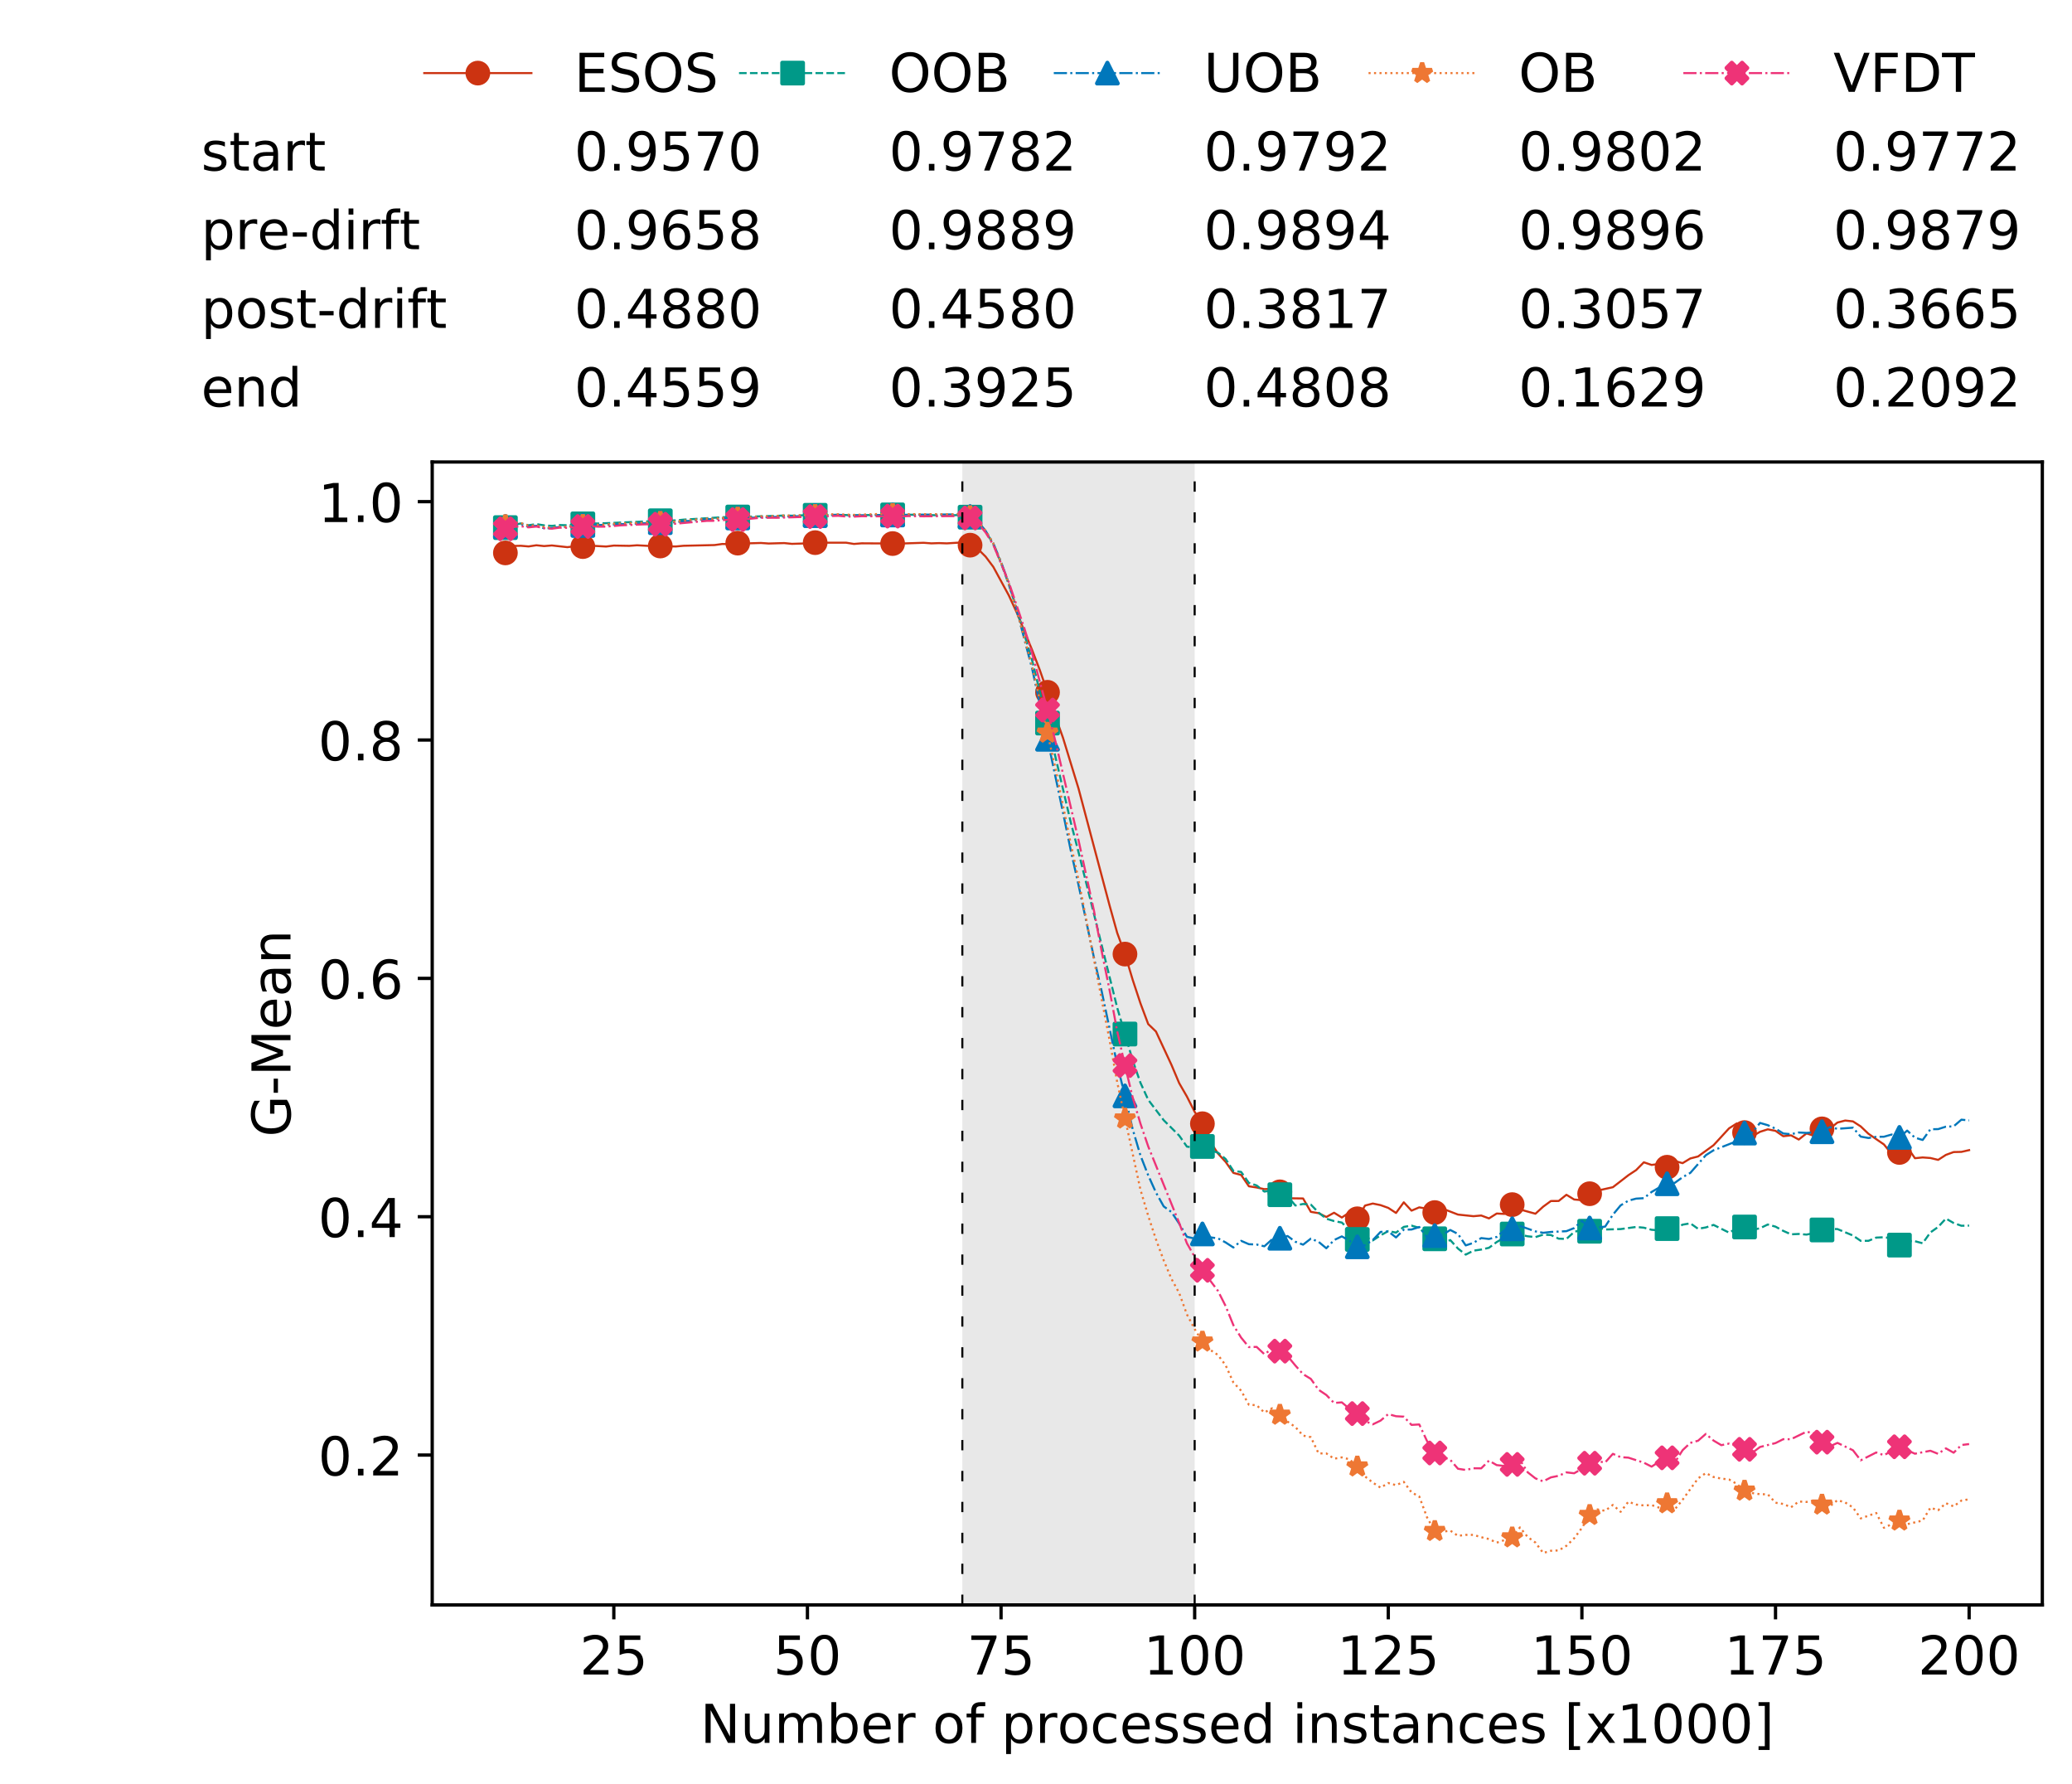 <?xml version="1.0" encoding="utf-8" standalone="no"?>
<!DOCTYPE svg PUBLIC "-//W3C//DTD SVG 1.1//EN"
  "http://www.w3.org/Graphics/SVG/1.1/DTD/svg11.dtd">
<!-- Created with matplotlib (https://matplotlib.org/) -->
<svg height="432.615pt" version="1.1" viewBox="0 0 502.65 432.615" width="502.65pt" xmlns="http://www.w3.org/2000/svg" xmlns:xlink="http://www.w3.org/1999/xlink">
 <defs>
  <style type="text/css">
*{stroke-linecap:butt;stroke-linejoin:round;white-space:pre;}
  </style>
 </defs>
 <g id="figure_1">
  <g id="patch_1">
   <path d="M 0 432.615 
L 502.65 432.615 
L 502.65 0 
L 0 0 
z
" style="fill:#ffffff;"/>
  </g>
  <g id="axes_1">
   <g id="patch_2">
    <path d="M 104.85 389.252 
L 495.45 389.252 
L 495.45 112.052 
L 104.85 112.052 
z
" style="fill:#ffffff;"/>
   </g>
   <g id="patch_3">
    <path clip-path="url(#p59eddc68b1)" d="M 289.817 389.252 
L 289.817 112.052 
L 233.453 112.052 
L 233.453 389.252 
z
" style="fill:#d3d3d3;opacity:0.5;"/>
   </g>
   <g id="matplotlib.axis_1">
    <g id="xtick_1">
     <g id="line2d_1">
      <defs>
       <path d="M 0 0 
L 0 3.5 
" id="m8fefe810c6" style="stroke:#000000;stroke-width:0.8;"/>
      </defs>
      <g>
       <use style="stroke:#000000;stroke-width:0.8;" x="148.908" xlink:href="#m8fefe810c6" y="389.252"/>
      </g>
     </g>
     <g id="text_1">
      <!-- 25 -->
      <defs>
       <path d="M 19.188 8.297 
L 53.609 8.297 
L 53.609 0 
L 7.328 0 
L 7.328 8.297 
Q 12.938 14.109 22.625 23.891 
Q 32.328 33.688 34.812 36.531 
Q 39.547 41.844 41.422 45.531 
Q 43.312 49.219 43.312 52.781 
Q 43.312 58.594 39.234 62.25 
Q 35.156 65.922 28.609 65.922 
Q 23.969 65.922 18.812 64.312 
Q 13.672 62.703 7.812 59.422 
L 7.812 69.391 
Q 13.766 71.781 18.938 73 
Q 24.125 74.219 28.422 74.219 
Q 39.75 74.219 46.484 68.547 
Q 53.219 62.891 53.219 53.422 
Q 53.219 48.922 51.531 44.891 
Q 49.859 40.875 45.406 35.406 
Q 44.188 33.984 37.641 27.219 
Q 31.109 20.453 19.188 8.297 
z
" id="DejaVuSans-50"/>
       <path d="M 10.797 72.906 
L 49.516 72.906 
L 49.516 64.594 
L 19.828 64.594 
L 19.828 46.734 
Q 21.969 47.469 24.109 47.828 
Q 26.266 48.188 28.422 48.188 
Q 40.625 48.188 47.75 41.5 
Q 54.891 34.812 54.891 23.391 
Q 54.891 11.625 47.562 5.094 
Q 40.234 -1.422 26.906 -1.422 
Q 22.312 -1.422 17.547 -0.641 
Q 12.797 0.141 7.719 1.703 
L 7.719 11.625 
Q 12.109 9.234 16.797 8.062 
Q 21.484 6.891 26.703 6.891 
Q 35.156 6.891 40.078 11.328 
Q 45.016 15.766 45.016 23.391 
Q 45.016 31 40.078 35.438 
Q 35.156 39.891 26.703 39.891 
Q 22.75 39.891 18.812 39.016 
Q 14.891 38.141 10.797 36.281 
z
" id="DejaVuSans-53"/>
      </defs>
      <g transform="translate(140.636 406.13)scale(0.13 -0.13)">
       <use xlink:href="#DejaVuSans-50"/>
       <use x="63.623" xlink:href="#DejaVuSans-53"/>
      </g>
     </g>
    </g>
    <g id="xtick_2">
     <g id="line2d_2">
      <g>
       <use style="stroke:#000000;stroke-width:0.8;" x="195.877" xlink:href="#m8fefe810c6" y="389.252"/>
      </g>
     </g>
     <g id="text_2">
      <!-- 50 -->
      <defs>
       <path d="M 31.781 66.406 
Q 24.172 66.406 20.328 58.906 
Q 16.5 51.422 16.5 36.375 
Q 16.5 21.391 20.328 13.891 
Q 24.172 6.391 31.781 6.391 
Q 39.453 6.391 43.281 13.891 
Q 47.125 21.391 47.125 36.375 
Q 47.125 51.422 43.281 58.906 
Q 39.453 66.406 31.781 66.406 
z
M 31.781 74.219 
Q 44.047 74.219 50.516 64.516 
Q 56.984 54.828 56.984 36.375 
Q 56.984 17.969 50.516 8.266 
Q 44.047 -1.422 31.781 -1.422 
Q 19.531 -1.422 13.062 8.266 
Q 6.594 17.969 6.594 36.375 
Q 6.594 54.828 13.062 64.516 
Q 19.531 74.219 31.781 74.219 
z
" id="DejaVuSans-48"/>
      </defs>
      <g transform="translate(187.606 406.13)scale(0.13 -0.13)">
       <use xlink:href="#DejaVuSans-53"/>
       <use x="63.623" xlink:href="#DejaVuSans-48"/>
      </g>
     </g>
    </g>
    <g id="xtick_3">
     <g id="line2d_3">
      <g>
       <use style="stroke:#000000;stroke-width:0.8;" x="242.847" xlink:href="#m8fefe810c6" y="389.252"/>
      </g>
     </g>
     <g id="text_3">
      <!-- 75 -->
      <defs>
       <path d="M 8.203 72.906 
L 55.078 72.906 
L 55.078 68.703 
L 28.609 0 
L 18.312 0 
L 43.219 64.594 
L 8.203 64.594 
z
" id="DejaVuSans-55"/>
      </defs>
      <g transform="translate(234.576 406.13)scale(0.13 -0.13)">
       <use xlink:href="#DejaVuSans-55"/>
       <use x="63.623" xlink:href="#DejaVuSans-53"/>
      </g>
     </g>
    </g>
    <g id="xtick_4">
     <g id="line2d_4">
      <g>
       <use style="stroke:#000000;stroke-width:0.8;" x="289.817" xlink:href="#m8fefe810c6" y="389.252"/>
      </g>
     </g>
     <g id="text_4">
      <!-- 100 -->
      <defs>
       <path d="M 12.406 8.297 
L 28.516 8.297 
L 28.516 63.922 
L 10.984 60.406 
L 10.984 69.391 
L 28.422 72.906 
L 38.281 72.906 
L 38.281 8.297 
L 54.391 8.297 
L 54.391 0 
L 12.406 0 
z
" id="DejaVuSans-49"/>
      </defs>
      <g transform="translate(277.41 406.13)scale(0.13 -0.13)">
       <use xlink:href="#DejaVuSans-49"/>
       <use x="63.623" xlink:href="#DejaVuSans-48"/>
       <use x="127.246" xlink:href="#DejaVuSans-48"/>
      </g>
     </g>
    </g>
    <g id="xtick_5">
     <g id="line2d_5">
      <g>
       <use style="stroke:#000000;stroke-width:0.8;" x="336.786" xlink:href="#m8fefe810c6" y="389.252"/>
      </g>
     </g>
     <g id="text_5">
      <!-- 125 -->
      <g transform="translate(324.379 406.13)scale(0.13 -0.13)">
       <use xlink:href="#DejaVuSans-49"/>
       <use x="63.623" xlink:href="#DejaVuSans-50"/>
       <use x="127.246" xlink:href="#DejaVuSans-53"/>
      </g>
     </g>
    </g>
    <g id="xtick_6">
     <g id="line2d_6">
      <g>
       <use style="stroke:#000000;stroke-width:0.8;" x="383.756" xlink:href="#m8fefe810c6" y="389.252"/>
      </g>
     </g>
     <g id="text_6">
      <!-- 150 -->
      <g transform="translate(371.349 406.13)scale(0.13 -0.13)">
       <use xlink:href="#DejaVuSans-49"/>
       <use x="63.623" xlink:href="#DejaVuSans-53"/>
       <use x="127.246" xlink:href="#DejaVuSans-48"/>
      </g>
     </g>
    </g>
    <g id="xtick_7">
     <g id="line2d_7">
      <g>
       <use style="stroke:#000000;stroke-width:0.8;" x="430.726" xlink:href="#m8fefe810c6" y="389.252"/>
      </g>
     </g>
     <g id="text_7">
      <!-- 175 -->
      <g transform="translate(418.319 406.13)scale(0.13 -0.13)">
       <use xlink:href="#DejaVuSans-49"/>
       <use x="63.623" xlink:href="#DejaVuSans-55"/>
       <use x="127.246" xlink:href="#DejaVuSans-53"/>
      </g>
     </g>
    </g>
    <g id="xtick_8">
     <g id="line2d_8">
      <g>
       <use style="stroke:#000000;stroke-width:0.8;" x="477.695" xlink:href="#m8fefe810c6" y="389.252"/>
      </g>
     </g>
     <g id="text_8">
      <!-- 200 -->
      <g transform="translate(465.289 406.13)scale(0.13 -0.13)">
       <use xlink:href="#DejaVuSans-50"/>
       <use x="63.623" xlink:href="#DejaVuSans-48"/>
       <use x="127.246" xlink:href="#DejaVuSans-48"/>
      </g>
     </g>
    </g>
    <g id="text_9">
     <!-- Number of processed instances [x1000] -->
     <defs>
      <path d="M 9.812 72.906 
L 23.094 72.906 
L 55.422 11.922 
L 55.422 72.906 
L 64.984 72.906 
L 64.984 0 
L 51.703 0 
L 19.391 60.984 
L 19.391 0 
L 9.812 0 
z
" id="DejaVuSans-78"/>
      <path d="M 8.5 21.578 
L 8.5 54.688 
L 17.484 54.688 
L 17.484 21.922 
Q 17.484 14.156 20.5 10.266 
Q 23.531 6.391 29.594 6.391 
Q 36.859 6.391 41.078 11.031 
Q 45.312 15.672 45.312 23.688 
L 45.312 54.688 
L 54.297 54.688 
L 54.297 0 
L 45.312 0 
L 45.312 8.406 
Q 42.047 3.422 37.719 1 
Q 33.406 -1.422 27.688 -1.422 
Q 18.266 -1.422 13.375 4.438 
Q 8.5 10.297 8.5 21.578 
z
M 31.109 56 
z
" id="DejaVuSans-117"/>
      <path d="M 52 44.188 
Q 55.375 50.25 60.062 53.125 
Q 64.75 56 71.094 56 
Q 79.641 56 84.281 50.016 
Q 88.922 44.047 88.922 33.016 
L 88.922 0 
L 79.891 0 
L 79.891 32.719 
Q 79.891 40.578 77.094 44.375 
Q 74.312 48.188 68.609 48.188 
Q 61.625 48.188 57.562 43.547 
Q 53.516 38.922 53.516 30.906 
L 53.516 0 
L 44.484 0 
L 44.484 32.719 
Q 44.484 40.625 41.703 44.406 
Q 38.922 48.188 33.109 48.188 
Q 26.219 48.188 22.156 43.531 
Q 18.109 38.875 18.109 30.906 
L 18.109 0 
L 9.078 0 
L 9.078 54.688 
L 18.109 54.688 
L 18.109 46.188 
Q 21.188 51.219 25.484 53.609 
Q 29.781 56 35.688 56 
Q 41.656 56 45.828 52.969 
Q 50 49.953 52 44.188 
z
" id="DejaVuSans-109"/>
      <path d="M 48.688 27.297 
Q 48.688 37.203 44.609 42.844 
Q 40.531 48.484 33.406 48.484 
Q 26.266 48.484 22.188 42.844 
Q 18.109 37.203 18.109 27.297 
Q 18.109 17.391 22.188 11.75 
Q 26.266 6.109 33.406 6.109 
Q 40.531 6.109 44.609 11.75 
Q 48.688 17.391 48.688 27.297 
z
M 18.109 46.391 
Q 20.953 51.266 25.266 53.625 
Q 29.594 56 35.594 56 
Q 45.562 56 51.781 48.094 
Q 58.016 40.188 58.016 27.297 
Q 58.016 14.406 51.781 6.484 
Q 45.562 -1.422 35.594 -1.422 
Q 29.594 -1.422 25.266 0.953 
Q 20.953 3.328 18.109 8.203 
L 18.109 0 
L 9.078 0 
L 9.078 75.984 
L 18.109 75.984 
z
" id="DejaVuSans-98"/>
      <path d="M 56.203 29.594 
L 56.203 25.203 
L 14.891 25.203 
Q 15.484 15.922 20.484 11.062 
Q 25.484 6.203 34.422 6.203 
Q 39.594 6.203 44.453 7.469 
Q 49.312 8.734 54.109 11.281 
L 54.109 2.781 
Q 49.266 0.734 44.188 -0.344 
Q 39.109 -1.422 33.891 -1.422 
Q 20.797 -1.422 13.156 6.188 
Q 5.516 13.812 5.516 26.812 
Q 5.516 40.234 12.766 48.109 
Q 20.016 56 32.328 56 
Q 43.359 56 49.781 48.891 
Q 56.203 41.797 56.203 29.594 
z
M 47.219 32.234 
Q 47.125 39.594 43.094 43.984 
Q 39.062 48.391 32.422 48.391 
Q 24.906 48.391 20.391 44.141 
Q 15.875 39.891 15.188 32.172 
z
" id="DejaVuSans-101"/>
      <path d="M 41.109 46.297 
Q 39.594 47.172 37.812 47.578 
Q 36.031 48 33.891 48 
Q 26.266 48 22.188 43.047 
Q 18.109 38.094 18.109 28.812 
L 18.109 0 
L 9.078 0 
L 9.078 54.688 
L 18.109 54.688 
L 18.109 46.188 
Q 20.953 51.172 25.484 53.578 
Q 30.031 56 36.531 56 
Q 37.453 56 38.578 55.875 
Q 39.703 55.766 41.062 55.516 
z
" id="DejaVuSans-114"/>
      <path id="DejaVuSans-32"/>
      <path d="M 30.609 48.391 
Q 23.391 48.391 19.188 42.75 
Q 14.984 37.109 14.984 27.297 
Q 14.984 17.484 19.156 11.844 
Q 23.344 6.203 30.609 6.203 
Q 37.797 6.203 41.984 11.859 
Q 46.188 17.531 46.188 27.297 
Q 46.188 37.016 41.984 42.703 
Q 37.797 48.391 30.609 48.391 
z
M 30.609 56 
Q 42.328 56 49.016 48.375 
Q 55.719 40.766 55.719 27.297 
Q 55.719 13.875 49.016 6.219 
Q 42.328 -1.422 30.609 -1.422 
Q 18.844 -1.422 12.172 6.219 
Q 5.516 13.875 5.516 27.297 
Q 5.516 40.766 12.172 48.375 
Q 18.844 56 30.609 56 
z
" id="DejaVuSans-111"/>
      <path d="M 37.109 75.984 
L 37.109 68.5 
L 28.516 68.5 
Q 23.688 68.5 21.797 66.547 
Q 19.922 64.594 19.922 59.516 
L 19.922 54.688 
L 34.719 54.688 
L 34.719 47.703 
L 19.922 47.703 
L 19.922 0 
L 10.891 0 
L 10.891 47.703 
L 2.297 47.703 
L 2.297 54.688 
L 10.891 54.688 
L 10.891 58.5 
Q 10.891 67.625 15.141 71.797 
Q 19.391 75.984 28.609 75.984 
z
" id="DejaVuSans-102"/>
      <path d="M 18.109 8.203 
L 18.109 -20.797 
L 9.078 -20.797 
L 9.078 54.688 
L 18.109 54.688 
L 18.109 46.391 
Q 20.953 51.266 25.266 53.625 
Q 29.594 56 35.594 56 
Q 45.562 56 51.781 48.094 
Q 58.016 40.188 58.016 27.297 
Q 58.016 14.406 51.781 6.484 
Q 45.562 -1.422 35.594 -1.422 
Q 29.594 -1.422 25.266 0.953 
Q 20.953 3.328 18.109 8.203 
z
M 48.688 27.297 
Q 48.688 37.203 44.609 42.844 
Q 40.531 48.484 33.406 48.484 
Q 26.266 48.484 22.188 42.844 
Q 18.109 37.203 18.109 27.297 
Q 18.109 17.391 22.188 11.75 
Q 26.266 6.109 33.406 6.109 
Q 40.531 6.109 44.609 11.75 
Q 48.688 17.391 48.688 27.297 
z
" id="DejaVuSans-112"/>
      <path d="M 48.781 52.594 
L 48.781 44.188 
Q 44.969 46.297 41.141 47.344 
Q 37.312 48.391 33.406 48.391 
Q 24.656 48.391 19.812 42.844 
Q 14.984 37.312 14.984 27.297 
Q 14.984 17.281 19.812 11.734 
Q 24.656 6.203 33.406 6.203 
Q 37.312 6.203 41.141 7.25 
Q 44.969 8.297 48.781 10.406 
L 48.781 2.094 
Q 45.016 0.344 40.984 -0.531 
Q 36.969 -1.422 32.422 -1.422 
Q 20.062 -1.422 12.781 6.344 
Q 5.516 14.109 5.516 27.297 
Q 5.516 40.672 12.859 48.328 
Q 20.219 56 33.016 56 
Q 37.156 56 41.109 55.141 
Q 45.062 54.297 48.781 52.594 
z
" id="DejaVuSans-99"/>
      <path d="M 44.281 53.078 
L 44.281 44.578 
Q 40.484 46.531 36.375 47.5 
Q 32.281 48.484 27.875 48.484 
Q 21.188 48.484 17.844 46.438 
Q 14.5 44.391 14.5 40.281 
Q 14.5 37.156 16.891 35.375 
Q 19.281 33.594 26.516 31.984 
L 29.594 31.297 
Q 39.156 29.25 43.188 25.516 
Q 47.219 21.781 47.219 15.094 
Q 47.219 7.469 41.188 3.016 
Q 35.156 -1.422 24.609 -1.422 
Q 20.219 -1.422 15.453 -0.562 
Q 10.688 0.297 5.422 2 
L 5.422 11.281 
Q 10.406 8.688 15.234 7.391 
Q 20.062 6.109 24.812 6.109 
Q 31.156 6.109 34.562 8.281 
Q 37.984 10.453 37.984 14.406 
Q 37.984 18.062 35.516 20.016 
Q 33.062 21.969 24.703 23.781 
L 21.578 24.516 
Q 13.234 26.266 9.516 29.906 
Q 5.812 33.547 5.812 39.891 
Q 5.812 47.609 11.281 51.797 
Q 16.75 56 26.812 56 
Q 31.781 56 36.172 55.266 
Q 40.578 54.547 44.281 53.078 
z
" id="DejaVuSans-115"/>
      <path d="M 45.406 46.391 
L 45.406 75.984 
L 54.391 75.984 
L 54.391 0 
L 45.406 0 
L 45.406 8.203 
Q 42.578 3.328 38.25 0.953 
Q 33.938 -1.422 27.875 -1.422 
Q 17.969 -1.422 11.734 6.484 
Q 5.516 14.406 5.516 27.297 
Q 5.516 40.188 11.734 48.094 
Q 17.969 56 27.875 56 
Q 33.938 56 38.25 53.625 
Q 42.578 51.266 45.406 46.391 
z
M 14.797 27.297 
Q 14.797 17.391 18.875 11.75 
Q 22.953 6.109 30.078 6.109 
Q 37.203 6.109 41.297 11.75 
Q 45.406 17.391 45.406 27.297 
Q 45.406 37.203 41.297 42.844 
Q 37.203 48.484 30.078 48.484 
Q 22.953 48.484 18.875 42.844 
Q 14.797 37.203 14.797 27.297 
z
" id="DejaVuSans-100"/>
      <path d="M 9.422 54.688 
L 18.406 54.688 
L 18.406 0 
L 9.422 0 
z
M 9.422 75.984 
L 18.406 75.984 
L 18.406 64.594 
L 9.422 64.594 
z
" id="DejaVuSans-105"/>
      <path d="M 54.891 33.016 
L 54.891 0 
L 45.906 0 
L 45.906 32.719 
Q 45.906 40.484 42.875 44.328 
Q 39.844 48.188 33.797 48.188 
Q 26.516 48.188 22.312 43.547 
Q 18.109 38.922 18.109 30.906 
L 18.109 0 
L 9.078 0 
L 9.078 54.688 
L 18.109 54.688 
L 18.109 46.188 
Q 21.344 51.125 25.703 53.562 
Q 30.078 56 35.797 56 
Q 45.219 56 50.047 50.172 
Q 54.891 44.344 54.891 33.016 
z
" id="DejaVuSans-110"/>
      <path d="M 18.312 70.219 
L 18.312 54.688 
L 36.812 54.688 
L 36.812 47.703 
L 18.312 47.703 
L 18.312 18.016 
Q 18.312 11.328 20.141 9.422 
Q 21.969 7.516 27.594 7.516 
L 36.812 7.516 
L 36.812 0 
L 27.594 0 
Q 17.188 0 13.234 3.875 
Q 9.281 7.766 9.281 18.016 
L 9.281 47.703 
L 2.688 47.703 
L 2.688 54.688 
L 9.281 54.688 
L 9.281 70.219 
z
" id="DejaVuSans-116"/>
      <path d="M 34.281 27.484 
Q 23.391 27.484 19.188 25 
Q 14.984 22.516 14.984 16.5 
Q 14.984 11.719 18.141 8.906 
Q 21.297 6.109 26.703 6.109 
Q 34.188 6.109 38.703 11.406 
Q 43.219 16.703 43.219 25.484 
L 43.219 27.484 
z
M 52.203 31.203 
L 52.203 0 
L 43.219 0 
L 43.219 8.297 
Q 40.141 3.328 35.547 0.953 
Q 30.953 -1.422 24.312 -1.422 
Q 15.922 -1.422 10.953 3.297 
Q 6 8.016 6 15.922 
Q 6 25.141 12.172 29.828 
Q 18.359 34.516 30.609 34.516 
L 43.219 34.516 
L 43.219 35.406 
Q 43.219 41.609 39.141 45 
Q 35.062 48.391 27.688 48.391 
Q 23 48.391 18.547 47.266 
Q 14.109 46.141 10.016 43.891 
L 10.016 52.203 
Q 14.938 54.109 19.578 55.047 
Q 24.219 56 28.609 56 
Q 40.484 56 46.344 49.844 
Q 52.203 43.703 52.203 31.203 
z
" id="DejaVuSans-97"/>
      <path d="M 8.594 75.984 
L 29.297 75.984 
L 29.297 69 
L 17.578 69 
L 17.578 -6.203 
L 29.297 -6.203 
L 29.297 -13.188 
L 8.594 -13.188 
z
" id="DejaVuSans-91"/>
      <path d="M 54.891 54.688 
L 35.109 28.078 
L 55.906 0 
L 45.312 0 
L 29.391 21.484 
L 13.484 0 
L 2.875 0 
L 24.125 28.609 
L 4.688 54.688 
L 15.281 54.688 
L 29.781 35.203 
L 44.281 54.688 
z
" id="DejaVuSans-120"/>
      <path d="M 30.422 75.984 
L 30.422 -13.188 
L 9.719 -13.188 
L 9.719 -6.203 
L 21.391 -6.203 
L 21.391 69 
L 9.719 69 
L 9.719 75.984 
z
" id="DejaVuSans-93"/>
     </defs>
     <g transform="translate(169.881 422.711)scale(0.13 -0.13)">
      <use xlink:href="#DejaVuSans-78"/>
      <use x="74.805" xlink:href="#DejaVuSans-117"/>
      <use x="138.184" xlink:href="#DejaVuSans-109"/>
      <use x="235.596" xlink:href="#DejaVuSans-98"/>
      <use x="299.072" xlink:href="#DejaVuSans-101"/>
      <use x="360.596" xlink:href="#DejaVuSans-114"/>
      <use x="401.709" xlink:href="#DejaVuSans-32"/>
      <use x="433.496" xlink:href="#DejaVuSans-111"/>
      <use x="494.678" xlink:href="#DejaVuSans-102"/>
      <use x="529.883" xlink:href="#DejaVuSans-32"/>
      <use x="561.67" xlink:href="#DejaVuSans-112"/>
      <use x="625.146" xlink:href="#DejaVuSans-114"/>
      <use x="666.229" xlink:href="#DejaVuSans-111"/>
      <use x="727.41" xlink:href="#DejaVuSans-99"/>
      <use x="782.391" xlink:href="#DejaVuSans-101"/>
      <use x="843.914" xlink:href="#DejaVuSans-115"/>
      <use x="896.014" xlink:href="#DejaVuSans-115"/>
      <use x="948.113" xlink:href="#DejaVuSans-101"/>
      <use x="1009.637" xlink:href="#DejaVuSans-100"/>
      <use x="1073.113" xlink:href="#DejaVuSans-32"/>
      <use x="1104.9" xlink:href="#DejaVuSans-105"/>
      <use x="1132.684" xlink:href="#DejaVuSans-110"/>
      <use x="1196.062" xlink:href="#DejaVuSans-115"/>
      <use x="1248.162" xlink:href="#DejaVuSans-116"/>
      <use x="1287.371" xlink:href="#DejaVuSans-97"/>
      <use x="1348.65" xlink:href="#DejaVuSans-110"/>
      <use x="1412.029" xlink:href="#DejaVuSans-99"/>
      <use x="1467.01" xlink:href="#DejaVuSans-101"/>
      <use x="1528.533" xlink:href="#DejaVuSans-115"/>
      <use x="1580.633" xlink:href="#DejaVuSans-32"/>
      <use x="1612.42" xlink:href="#DejaVuSans-91"/>
      <use x="1651.434" xlink:href="#DejaVuSans-120"/>
      <use x="1710.613" xlink:href="#DejaVuSans-49"/>
      <use x="1774.236" xlink:href="#DejaVuSans-48"/>
      <use x="1837.859" xlink:href="#DejaVuSans-48"/>
      <use x="1901.482" xlink:href="#DejaVuSans-48"/>
      <use x="1965.105" xlink:href="#DejaVuSans-93"/>
     </g>
    </g>
   </g>
   <g id="matplotlib.axis_2">
    <g id="ytick_1">
     <g id="line2d_9">
      <defs>
       <path d="M 0 0 
L -3.5 0 
" id="m66a6f15808" style="stroke:#000000;stroke-width:0.8;"/>
      </defs>
      <g>
       <use style="stroke:#000000;stroke-width:0.8;" x="104.85" xlink:href="#m66a6f15808" y="352.904"/>
      </g>
     </g>
     <g id="text_10">
      <!-- 0.2 -->
      <defs>
       <path d="M 10.688 12.406 
L 21 12.406 
L 21 0 
L 10.688 0 
z
" id="DejaVuSans-46"/>
      </defs>
      <g transform="translate(77.176 357.843)scale(0.13 -0.13)">
       <use xlink:href="#DejaVuSans-48"/>
       <use x="63.623" xlink:href="#DejaVuSans-46"/>
       <use x="95.41" xlink:href="#DejaVuSans-50"/>
      </g>
     </g>
    </g>
    <g id="ytick_2">
     <g id="line2d_10">
      <g>
       <use style="stroke:#000000;stroke-width:0.8;" x="104.85" xlink:href="#m66a6f15808" y="295.095"/>
      </g>
     </g>
     <g id="text_11">
      <!-- 0.4 -->
      <defs>
       <path d="M 37.797 64.312 
L 12.891 25.391 
L 37.797 25.391 
z
M 35.203 72.906 
L 47.609 72.906 
L 47.609 25.391 
L 58.016 25.391 
L 58.016 17.188 
L 47.609 17.188 
L 47.609 0 
L 37.797 0 
L 37.797 17.188 
L 4.891 17.188 
L 4.891 26.703 
z
" id="DejaVuSans-52"/>
      </defs>
      <g transform="translate(77.176 300.034)scale(0.13 -0.13)">
       <use xlink:href="#DejaVuSans-48"/>
       <use x="63.623" xlink:href="#DejaVuSans-46"/>
       <use x="95.41" xlink:href="#DejaVuSans-52"/>
      </g>
     </g>
    </g>
    <g id="ytick_3">
     <g id="line2d_11">
      <g>
       <use style="stroke:#000000;stroke-width:0.8;" x="104.85" xlink:href="#m66a6f15808" y="237.287"/>
      </g>
     </g>
     <g id="text_12">
      <!-- 0.6 -->
      <defs>
       <path d="M 33.016 40.375 
Q 26.375 40.375 22.484 35.828 
Q 18.609 31.297 18.609 23.391 
Q 18.609 15.531 22.484 10.953 
Q 26.375 6.391 33.016 6.391 
Q 39.656 6.391 43.531 10.953 
Q 47.406 15.531 47.406 23.391 
Q 47.406 31.297 43.531 35.828 
Q 39.656 40.375 33.016 40.375 
z
M 52.594 71.297 
L 52.594 62.312 
Q 48.875 64.062 45.094 64.984 
Q 41.312 65.922 37.594 65.922 
Q 27.828 65.922 22.672 59.328 
Q 17.531 52.734 16.797 39.406 
Q 19.672 43.656 24.016 45.922 
Q 28.375 48.188 33.594 48.188 
Q 44.578 48.188 50.953 41.516 
Q 57.328 34.859 57.328 23.391 
Q 57.328 12.156 50.688 5.359 
Q 44.047 -1.422 33.016 -1.422 
Q 20.359 -1.422 13.672 8.266 
Q 6.984 17.969 6.984 36.375 
Q 6.984 53.656 15.188 63.938 
Q 23.391 74.219 37.203 74.219 
Q 40.922 74.219 44.703 73.484 
Q 48.484 72.75 52.594 71.297 
z
" id="DejaVuSans-54"/>
      </defs>
      <g transform="translate(77.176 242.226)scale(0.13 -0.13)">
       <use xlink:href="#DejaVuSans-48"/>
       <use x="63.623" xlink:href="#DejaVuSans-46"/>
       <use x="95.41" xlink:href="#DejaVuSans-54"/>
      </g>
     </g>
    </g>
    <g id="ytick_4">
     <g id="line2d_12">
      <g>
       <use style="stroke:#000000;stroke-width:0.8;" x="104.85" xlink:href="#m66a6f15808" y="179.479"/>
      </g>
     </g>
     <g id="text_13">
      <!-- 0.8 -->
      <defs>
       <path d="M 31.781 34.625 
Q 24.75 34.625 20.719 30.859 
Q 16.703 27.094 16.703 20.516 
Q 16.703 13.922 20.719 10.156 
Q 24.75 6.391 31.781 6.391 
Q 38.812 6.391 42.859 10.172 
Q 46.922 13.969 46.922 20.516 
Q 46.922 27.094 42.891 30.859 
Q 38.875 34.625 31.781 34.625 
z
M 21.922 38.812 
Q 15.578 40.375 12.031 44.719 
Q 8.5 49.078 8.5 55.328 
Q 8.5 64.062 14.719 69.141 
Q 20.953 74.219 31.781 74.219 
Q 42.672 74.219 48.875 69.141 
Q 55.078 64.062 55.078 55.328 
Q 55.078 49.078 51.531 44.719 
Q 48 40.375 41.703 38.812 
Q 48.828 37.156 52.797 32.312 
Q 56.781 27.484 56.781 20.516 
Q 56.781 9.906 50.312 4.234 
Q 43.844 -1.422 31.781 -1.422 
Q 19.734 -1.422 13.25 4.234 
Q 6.781 9.906 6.781 20.516 
Q 6.781 27.484 10.781 32.312 
Q 14.797 37.156 21.922 38.812 
z
M 18.312 54.391 
Q 18.312 48.734 21.844 45.562 
Q 25.391 42.391 31.781 42.391 
Q 38.141 42.391 41.719 45.562 
Q 45.312 48.734 45.312 54.391 
Q 45.312 60.062 41.719 63.234 
Q 38.141 66.406 31.781 66.406 
Q 25.391 66.406 21.844 63.234 
Q 18.312 60.062 18.312 54.391 
z
" id="DejaVuSans-56"/>
      </defs>
      <g transform="translate(77.176 184.418)scale(0.13 -0.13)">
       <use xlink:href="#DejaVuSans-48"/>
       <use x="63.623" xlink:href="#DejaVuSans-46"/>
       <use x="95.41" xlink:href="#DejaVuSans-56"/>
      </g>
     </g>
    </g>
    <g id="ytick_5">
     <g id="line2d_13">
      <g>
       <use style="stroke:#000000;stroke-width:0.8;" x="104.85" xlink:href="#m66a6f15808" y="121.671"/>
      </g>
     </g>
     <g id="text_14">
      <!-- 1.0 -->
      <g transform="translate(77.176 126.61)scale(0.13 -0.13)">
       <use xlink:href="#DejaVuSans-49"/>
       <use x="63.623" xlink:href="#DejaVuSans-46"/>
       <use x="95.41" xlink:href="#DejaVuSans-48"/>
      </g>
     </g>
    </g>
    <g id="text_15">
     <!-- G-Mean -->
     <defs>
      <path d="M 59.516 10.406 
L 59.516 29.984 
L 43.406 29.984 
L 43.406 38.094 
L 69.281 38.094 
L 69.281 6.781 
Q 63.578 2.734 56.688 0.656 
Q 49.812 -1.422 42 -1.422 
Q 24.906 -1.422 15.25 8.562 
Q 5.609 18.562 5.609 36.375 
Q 5.609 54.25 15.25 64.234 
Q 24.906 74.219 42 74.219 
Q 49.125 74.219 55.547 72.453 
Q 61.969 70.703 67.391 67.281 
L 67.391 56.781 
Q 61.922 61.422 55.766 63.766 
Q 49.609 66.109 42.828 66.109 
Q 29.438 66.109 22.719 58.641 
Q 16.016 51.172 16.016 36.375 
Q 16.016 21.625 22.719 14.156 
Q 29.438 6.688 42.828 6.688 
Q 48.047 6.688 52.141 7.594 
Q 56.25 8.5 59.516 10.406 
z
" id="DejaVuSans-71"/>
      <path d="M 4.891 31.391 
L 31.203 31.391 
L 31.203 23.391 
L 4.891 23.391 
z
" id="DejaVuSans-45"/>
      <path d="M 9.812 72.906 
L 24.516 72.906 
L 43.109 23.297 
L 61.812 72.906 
L 76.516 72.906 
L 76.516 0 
L 66.891 0 
L 66.891 64.016 
L 48.094 14.016 
L 38.188 14.016 
L 19.391 64.016 
L 19.391 0 
L 9.812 0 
z
" id="DejaVuSans-77"/>
     </defs>
     <g transform="translate(70.472 275.744)rotate(-90)scale(0.13 -0.13)">
      <use xlink:href="#DejaVuSans-71"/>
      <use x="77.49" xlink:href="#DejaVuSans-45"/>
      <use x="113.574" xlink:href="#DejaVuSans-77"/>
      <use x="199.854" xlink:href="#DejaVuSans-101"/>
      <use x="261.377" xlink:href="#DejaVuSans-97"/>
      <use x="322.656" xlink:href="#DejaVuSans-110"/>
     </g>
    </g>
   </g>
   <g id="line2d_14"/>
   <g id="line2d_15"/>
   <g id="line2d_16"/>
   <g id="line2d_17"/>
   <g id="line2d_18"/>
   <g id="line2d_19">
    <path clip-path="url(#p59eddc68b1)" d="M 122.605 134.099 
L 124.483 132.411 
L 126.362 132.37 
L 128.241 132.53 
L 130.12 132.246 
L 131.998 132.443 
L 133.877 132.292 
L 137.635 132.706 
L 139.514 132.472 
L 141.392 132.567 
L 143.271 132.342 
L 147.029 132.551 
L 148.908 132.319 
L 152.665 132.384 
L 154.544 132.249 
L 158.302 132.449 
L 162.059 132.502 
L 163.938 132.539 
L 165.817 132.367 
L 173.332 132.197 
L 175.211 131.936 
L 177.089 131.956 
L 178.968 131.727 
L 180.847 131.801 
L 184.605 131.689 
L 186.483 131.82 
L 190.241 131.714 
L 192.12 131.903 
L 195.877 131.782 
L 197.756 131.611 
L 205.271 131.623 
L 207.15 131.925 
L 209.029 131.774 
L 214.665 131.807 
L 218.423 131.831 
L 224.059 131.643 
L 225.938 131.784 
L 227.817 131.72 
L 229.695 131.786 
L 233.453 131.553 
L 235.332 132.222 
L 237.211 133.124 
L 239.089 134.985 
L 240.968 137.488 
L 244.726 144.396 
L 246.605 148.462 
L 250.362 157.598 
L 252.241 162.493 
L 254.12 167.906 
L 255.998 173.67 
L 257.877 178.953 
L 261.635 191.222 
L 269.15 219.518 
L 271.029 226.273 
L 272.908 231.398 
L 274.786 237.656 
L 276.665 243.342 
L 278.544 248.368 
L 280.423 250.178 
L 284.18 258.254 
L 286.059 262.698 
L 287.938 265.956 
L 289.817 269.663 
L 291.695 272.544 
L 293.574 276.847 
L 295.453 279.752 
L 297.332 281.805 
L 299.211 284.468 
L 301.089 284.965 
L 302.968 287.715 
L 304.847 288.005 
L 306.726 288.41 
L 308.605 288.331 
L 310.483 289.059 
L 312.362 290.617 
L 316.12 290.67 
L 317.998 293.914 
L 319.877 294.232 
L 321.756 295.157 
L 323.635 294.129 
L 325.514 295.293 
L 327.392 294.041 
L 329.271 295.598 
L 331.15 292.387 
L 333.029 291.899 
L 334.908 292.284 
L 336.786 292.955 
L 338.665 294.182 
L 340.544 291.602 
L 342.423 293.622 
L 344.302 292.825 
L 346.18 293.157 
L 348.059 294.091 
L 349.938 293.124 
L 353.695 294.576 
L 357.453 294.97 
L 359.332 294.802 
L 361.211 295.504 
L 363.089 294.322 
L 364.968 294.416 
L 366.847 292.163 
L 368.726 293.334 
L 372.483 294.371 
L 374.362 292.658 
L 376.241 291.285 
L 378.12 291.279 
L 379.998 289.773 
L 381.877 290.918 
L 383.756 291.083 
L 385.635 289.519 
L 387.514 288.772 
L 391.271 287.938 
L 395.029 285.03 
L 396.908 283.79 
L 398.786 281.896 
L 400.665 282.535 
L 402.544 282.28 
L 404.423 283.092 
L 406.302 281.578 
L 408.18 282.104 
L 410.059 280.965 
L 411.938 280.483 
L 415.695 277.752 
L 419.453 273.665 
L 421.332 272.462 
L 423.211 274.69 
L 425.089 275.604 
L 426.968 274.499 
L 428.847 273.901 
L 430.726 274.268 
L 432.605 275.573 
L 434.483 275.351 
L 436.362 276.379 
L 438.241 274.884 
L 440.12 275.486 
L 441.998 273.79 
L 443.877 273.741 
L 445.756 272.254 
L 447.635 271.766 
L 449.514 271.977 
L 451.392 273.193 
L 453.271 274.978 
L 457.029 277.568 
L 458.908 279.877 
L 460.786 279.51 
L 462.665 278.178 
L 464.544 280.904 
L 466.423 280.72 
L 468.302 280.856 
L 470.18 281.309 
L 472.059 280.1 
L 473.938 279.412 
L 475.817 279.369 
L 477.695 278.944 
L 477.695 278.944 
" style="fill:none;stroke:#cc3311;stroke-linecap:square;stroke-width:0.5;"/>
    <defs>
     <path d="M 0 2.5 
C 0.663 2.5 1.299 2.237 1.768 1.768 
C 2.237 1.299 2.5 0.663 2.5 0 
C 2.5 -0.663 2.237 -1.299 1.768 -1.768 
C 1.299 -2.237 0.663 -2.5 0 -2.5 
C -0.663 -2.5 -1.299 -2.237 -1.768 -1.768 
C -2.237 -1.299 -2.5 -0.663 -2.5 0 
C -2.5 0.663 -2.237 1.299 -1.768 1.768 
C -1.299 2.237 -0.663 2.5 0 2.5 
z
" id="m685213f071" style="stroke:#cc3311;"/>
    </defs>
    <g clip-path="url(#p59eddc68b1)">
     <use style="fill:#cc3311;stroke:#cc3311;" x="122.605" xlink:href="#m685213f071" y="134.099"/>
     <use style="fill:#cc3311;stroke:#cc3311;" x="141.392" xlink:href="#m685213f071" y="132.567"/>
     <use style="fill:#cc3311;stroke:#cc3311;" x="160.18" xlink:href="#m685213f071" y="132.427"/>
     <use style="fill:#cc3311;stroke:#cc3311;" x="178.968" xlink:href="#m685213f071" y="131.727"/>
     <use style="fill:#cc3311;stroke:#cc3311;" x="197.756" xlink:href="#m685213f071" y="131.611"/>
     <use style="fill:#cc3311;stroke:#cc3311;" x="216.544" xlink:href="#m685213f071" y="131.832"/>
     <use style="fill:#cc3311;stroke:#cc3311;" x="235.332" xlink:href="#m685213f071" y="132.222"/>
     <use style="fill:#cc3311;stroke:#cc3311;" x="254.12" xlink:href="#m685213f071" y="167.906"/>
     <use style="fill:#cc3311;stroke:#cc3311;" x="272.908" xlink:href="#m685213f071" y="231.398"/>
     <use style="fill:#cc3311;stroke:#cc3311;" x="291.695" xlink:href="#m685213f071" y="272.544"/>
     <use style="fill:#cc3311;stroke:#cc3311;" x="310.483" xlink:href="#m685213f071" y="289.059"/>
     <use style="fill:#cc3311;stroke:#cc3311;" x="329.271" xlink:href="#m685213f071" y="295.598"/>
     <use style="fill:#cc3311;stroke:#cc3311;" x="348.059" xlink:href="#m685213f071" y="294.091"/>
     <use style="fill:#cc3311;stroke:#cc3311;" x="366.847" xlink:href="#m685213f071" y="292.163"/>
     <use style="fill:#cc3311;stroke:#cc3311;" x="385.635" xlink:href="#m685213f071" y="289.519"/>
     <use style="fill:#cc3311;stroke:#cc3311;" x="404.423" xlink:href="#m685213f071" y="283.092"/>
     <use style="fill:#cc3311;stroke:#cc3311;" x="423.211" xlink:href="#m685213f071" y="274.69"/>
     <use style="fill:#cc3311;stroke:#cc3311;" x="441.998" xlink:href="#m685213f071" y="273.79"/>
     <use style="fill:#cc3311;stroke:#cc3311;" x="460.786" xlink:href="#m685213f071" y="279.51"/>
    </g>
   </g>
   <g id="line2d_20"/>
   <g id="line2d_21"/>
   <g id="line2d_22"/>
   <g id="line2d_23"/>
   <g id="line2d_24">
    <path clip-path="url(#p59eddc68b1)" d="M 122.605 127.967 
L 124.483 127.36 
L 126.362 126.945 
L 128.241 127.385 
L 130.12 127.115 
L 131.998 127.416 
L 133.877 127.552 
L 135.756 127.348 
L 137.635 127.39 
L 139.514 127.153 
L 143.271 126.915 
L 145.15 126.971 
L 162.059 126.233 
L 163.938 126.226 
L 165.817 126.03 
L 169.574 125.807 
L 175.211 125.444 
L 182.726 125.274 
L 188.362 125.112 
L 190.241 125.035 
L 192.12 125.078 
L 195.877 124.937 
L 197.756 124.978 
L 203.392 124.849 
L 207.15 124.988 
L 210.908 124.917 
L 216.544 124.88 
L 218.423 124.911 
L 220.302 124.823 
L 229.695 125.016 
L 233.453 124.89 
L 235.332 125.439 
L 237.211 126.645 
L 239.089 128.855 
L 240.968 131.956 
L 242.847 136.549 
L 244.726 141.765 
L 246.605 147.556 
L 250.362 160.068 
L 254.12 175.366 
L 259.756 199.432 
L 261.635 206.65 
L 265.392 221.719 
L 271.029 244.424 
L 274.786 257.195 
L 276.665 262.611 
L 278.544 266.733 
L 282.302 271.688 
L 286.059 275.42 
L 287.938 278.096 
L 289.817 278.34 
L 291.695 278.056 
L 293.574 278.992 
L 295.453 279.55 
L 297.332 281.1 
L 299.211 283.989 
L 301.089 284.232 
L 302.968 286.899 
L 304.847 287.515 
L 306.726 289 
L 308.605 288.729 
L 310.483 289.753 
L 312.362 290.095 
L 314.241 292.372 
L 316.12 292.008 
L 317.998 292.155 
L 319.877 294.097 
L 321.756 295.576 
L 323.635 296.153 
L 325.514 296.51 
L 327.392 298.363 
L 329.271 300.612 
L 331.15 299.976 
L 333.029 300.843 
L 334.908 299.62 
L 336.786 298.579 
L 338.665 298.95 
L 340.544 297.564 
L 342.423 297.255 
L 344.302 297.794 
L 346.18 299.693 
L 348.059 300.451 
L 349.938 301.694 
L 351.817 300.752 
L 353.695 302.822 
L 355.574 304.287 
L 357.453 303.328 
L 359.332 303.06 
L 361.211 302.629 
L 363.089 301.239 
L 364.968 300.162 
L 366.847 299.29 
L 368.726 299.459 
L 370.605 299.841 
L 372.483 300.04 
L 374.362 299.441 
L 376.241 299.536 
L 378.12 300.42 
L 379.998 300.488 
L 381.877 298.795 
L 383.756 298.222 
L 385.635 298.615 
L 387.514 297.602 
L 389.392 298.199 
L 393.15 298.096 
L 396.908 297.579 
L 398.786 297.756 
L 400.665 298.263 
L 402.544 298.399 
L 404.423 297.977 
L 406.302 298.017 
L 408.18 297.024 
L 410.059 296.695 
L 411.938 298.025 
L 413.817 297.693 
L 415.695 297.084 
L 419.453 298.954 
L 421.332 297.927 
L 423.211 297.59 
L 425.089 298.289 
L 426.968 297.892 
L 428.847 296.985 
L 430.726 297.505 
L 432.605 298.529 
L 434.483 299.368 
L 436.362 299.278 
L 438.241 299.432 
L 440.12 299.064 
L 441.998 298.303 
L 443.877 298.045 
L 445.756 298.092 
L 449.514 299.659 
L 451.392 300.944 
L 453.271 300.942 
L 455.15 300.16 
L 457.029 300.071 
L 458.908 300.329 
L 460.786 301.98 
L 462.665 300.987 
L 464.544 301.035 
L 466.423 301.535 
L 468.302 298.906 
L 470.18 297.576 
L 472.059 295.544 
L 473.938 296.621 
L 475.817 297.287 
L 477.695 297.25 
L 477.695 297.25 
" style="fill:none;stroke:#009988;stroke-dasharray:1.85,0.8;stroke-dashoffset:0;stroke-width:0.5;"/>
    <defs>
     <path d="M -2.5 2.5 
L 2.5 2.5 
L 2.5 -2.5 
L -2.5 -2.5 
z
" id="m8d39a797cf" style="stroke:#009988;stroke-linejoin:miter;"/>
    </defs>
    <g clip-path="url(#p59eddc68b1)">
     <use style="fill:#009988;stroke:#009988;stroke-linejoin:miter;" x="122.605" xlink:href="#m8d39a797cf" y="127.967"/>
     <use style="fill:#009988;stroke:#009988;stroke-linejoin:miter;" x="141.392" xlink:href="#m8d39a797cf" y="127.05"/>
     <use style="fill:#009988;stroke:#009988;stroke-linejoin:miter;" x="160.18" xlink:href="#m8d39a797cf" y="126.308"/>
     <use style="fill:#009988;stroke:#009988;stroke-linejoin:miter;" x="178.968" xlink:href="#m8d39a797cf" y="125.397"/>
     <use style="fill:#009988;stroke:#009988;stroke-linejoin:miter;" x="197.756" xlink:href="#m8d39a797cf" y="124.978"/>
     <use style="fill:#009988;stroke:#009988;stroke-linejoin:miter;" x="216.544" xlink:href="#m8d39a797cf" y="124.88"/>
     <use style="fill:#009988;stroke:#009988;stroke-linejoin:miter;" x="235.332" xlink:href="#m8d39a797cf" y="125.439"/>
     <use style="fill:#009988;stroke:#009988;stroke-linejoin:miter;" x="254.12" xlink:href="#m8d39a797cf" y="175.366"/>
     <use style="fill:#009988;stroke:#009988;stroke-linejoin:miter;" x="272.908" xlink:href="#m8d39a797cf" y="250.791"/>
     <use style="fill:#009988;stroke:#009988;stroke-linejoin:miter;" x="291.695" xlink:href="#m8d39a797cf" y="278.056"/>
     <use style="fill:#009988;stroke:#009988;stroke-linejoin:miter;" x="310.483" xlink:href="#m8d39a797cf" y="289.753"/>
     <use style="fill:#009988;stroke:#009988;stroke-linejoin:miter;" x="329.271" xlink:href="#m8d39a797cf" y="300.612"/>
     <use style="fill:#009988;stroke:#009988;stroke-linejoin:miter;" x="348.059" xlink:href="#m8d39a797cf" y="300.451"/>
     <use style="fill:#009988;stroke:#009988;stroke-linejoin:miter;" x="366.847" xlink:href="#m8d39a797cf" y="299.29"/>
     <use style="fill:#009988;stroke:#009988;stroke-linejoin:miter;" x="385.635" xlink:href="#m8d39a797cf" y="298.615"/>
     <use style="fill:#009988;stroke:#009988;stroke-linejoin:miter;" x="404.423" xlink:href="#m8d39a797cf" y="297.977"/>
     <use style="fill:#009988;stroke:#009988;stroke-linejoin:miter;" x="423.211" xlink:href="#m8d39a797cf" y="297.59"/>
     <use style="fill:#009988;stroke:#009988;stroke-linejoin:miter;" x="441.998" xlink:href="#m8d39a797cf" y="298.303"/>
     <use style="fill:#009988;stroke:#009988;stroke-linejoin:miter;" x="460.786" xlink:href="#m8d39a797cf" y="301.98"/>
    </g>
   </g>
   <g id="line2d_25"/>
   <g id="line2d_26"/>
   <g id="line2d_27"/>
   <g id="line2d_28"/>
   <g id="line2d_29">
    <path clip-path="url(#p59eddc68b1)" d="M 122.605 127.673 
L 124.483 126.917 
L 126.362 127.108 
L 128.241 127.735 
L 130.12 127.509 
L 131.998 128.131 
L 133.877 128.081 
L 135.756 127.806 
L 137.635 127.765 
L 139.514 127.491 
L 141.392 127.441 
L 143.271 127.273 
L 145.15 127.347 
L 156.423 126.905 
L 163.938 126.67 
L 165.817 126.413 
L 167.695 126.328 
L 169.574 126.06 
L 175.211 125.742 
L 177.089 125.748 
L 178.968 125.62 
L 180.847 125.652 
L 184.605 125.448 
L 186.483 125.461 
L 190.241 125.239 
L 192.12 125.253 
L 195.877 125.111 
L 203.392 124.865 
L 207.15 125.005 
L 210.908 124.934 
L 233.453 124.746 
L 235.332 125.267 
L 237.211 126.44 
L 239.089 128.732 
L 240.968 131.791 
L 242.847 136.287 
L 244.726 141.446 
L 246.605 147.831 
L 250.362 162.073 
L 254.12 179.305 
L 257.877 197.074 
L 259.756 206.246 
L 261.635 214.608 
L 265.392 232.305 
L 267.271 240.477 
L 271.029 258.243 
L 272.908 265.789 
L 274.786 273.895 
L 276.665 280.245 
L 278.544 285.047 
L 280.423 289.219 
L 282.302 292.589 
L 284.18 293.949 
L 286.059 296.769 
L 287.938 299.957 
L 289.817 300.398 
L 291.695 299.271 
L 293.574 300.099 
L 295.453 300.337 
L 297.332 301.336 
L 299.211 302.559 
L 301.089 300.943 
L 302.968 301.761 
L 304.847 301.838 
L 306.726 302.271 
L 308.605 300.581 
L 310.483 300.324 
L 312.362 299.777 
L 314.241 301.166 
L 316.12 301.877 
L 317.998 300.408 
L 319.877 301.183 
L 321.756 302.746 
L 323.635 300.756 
L 325.514 299.864 
L 327.392 300.924 
L 329.271 302.395 
L 331.15 301.982 
L 333.029 300.754 
L 334.908 298.781 
L 336.786 298.661 
L 338.665 300.122 
L 340.544 298.236 
L 342.423 298.2 
L 344.302 297.587 
L 346.18 300.083 
L 348.059 299.689 
L 349.938 299.506 
L 351.817 298.307 
L 353.695 299.276 
L 355.574 302.054 
L 357.453 301.434 
L 359.332 300.274 
L 361.211 300.496 
L 363.089 299.997 
L 364.968 298.356 
L 366.847 298.022 
L 368.726 297.335 
L 372.483 298.65 
L 374.362 298.996 
L 376.241 298.788 
L 379.998 298.603 
L 381.877 297.851 
L 383.756 296.089 
L 385.635 297.841 
L 389.392 297.497 
L 391.271 294.606 
L 393.15 292.344 
L 395.029 291.202 
L 396.908 290.705 
L 398.786 290.601 
L 400.665 289.092 
L 402.544 287.988 
L 404.423 287.105 
L 406.302 286.874 
L 408.18 285.505 
L 410.059 284.465 
L 413.817 280.175 
L 415.695 278.982 
L 419.453 277.51 
L 421.332 276.759 
L 423.211 274.815 
L 425.089 274.656 
L 426.968 272.347 
L 428.847 272.894 
L 430.726 273.729 
L 432.605 274.909 
L 434.483 275.083 
L 436.362 274.67 
L 438.241 274.766 
L 441.998 274.486 
L 443.877 273.373 
L 445.756 273.777 
L 449.514 273.503 
L 451.392 275.667 
L 453.271 276.002 
L 455.15 275.722 
L 457.029 275.694 
L 458.908 275.159 
L 460.786 275.861 
L 462.665 274.204 
L 464.544 275.922 
L 466.423 276.484 
L 468.302 273.884 
L 470.18 273.849 
L 472.059 273.251 
L 473.938 273.176 
L 475.817 271.56 
L 477.695 271.738 
L 477.695 271.738 
" style="fill:none;stroke:#0077bb;stroke-dasharray:3.2,0.8,0.5,0.8;stroke-dashoffset:0;stroke-width:0.5;"/>
    <defs>
     <path d="M 0 -2.5 
L -2.5 2.5 
L 2.5 2.5 
z
" id="mdeddac906a" style="stroke:#0077bb;stroke-linejoin:miter;"/>
    </defs>
    <g clip-path="url(#p59eddc68b1)">
     <use style="fill:#0077bb;stroke:#0077bb;stroke-linejoin:miter;" x="122.605" xlink:href="#mdeddac906a" y="127.673"/>
     <use style="fill:#0077bb;stroke:#0077bb;stroke-linejoin:miter;" x="141.392" xlink:href="#mdeddac906a" y="127.441"/>
     <use style="fill:#0077bb;stroke:#0077bb;stroke-linejoin:miter;" x="160.18" xlink:href="#mdeddac906a" y="126.762"/>
     <use style="fill:#0077bb;stroke:#0077bb;stroke-linejoin:miter;" x="178.968" xlink:href="#mdeddac906a" y="125.62"/>
     <use style="fill:#0077bb;stroke:#0077bb;stroke-linejoin:miter;" x="197.756" xlink:href="#mdeddac906a" y="125.05"/>
     <use style="fill:#0077bb;stroke:#0077bb;stroke-linejoin:miter;" x="216.544" xlink:href="#mdeddac906a" y="124.899"/>
     <use style="fill:#0077bb;stroke:#0077bb;stroke-linejoin:miter;" x="235.332" xlink:href="#mdeddac906a" y="125.267"/>
     <use style="fill:#0077bb;stroke:#0077bb;stroke-linejoin:miter;" x="254.12" xlink:href="#mdeddac906a" y="179.305"/>
     <use style="fill:#0077bb;stroke:#0077bb;stroke-linejoin:miter;" x="272.908" xlink:href="#mdeddac906a" y="265.789"/>
     <use style="fill:#0077bb;stroke:#0077bb;stroke-linejoin:miter;" x="291.695" xlink:href="#mdeddac906a" y="299.271"/>
     <use style="fill:#0077bb;stroke:#0077bb;stroke-linejoin:miter;" x="310.483" xlink:href="#mdeddac906a" y="300.324"/>
     <use style="fill:#0077bb;stroke:#0077bb;stroke-linejoin:miter;" x="329.271" xlink:href="#mdeddac906a" y="302.395"/>
     <use style="fill:#0077bb;stroke:#0077bb;stroke-linejoin:miter;" x="348.059" xlink:href="#mdeddac906a" y="299.689"/>
     <use style="fill:#0077bb;stroke:#0077bb;stroke-linejoin:miter;" x="366.847" xlink:href="#mdeddac906a" y="298.022"/>
     <use style="fill:#0077bb;stroke:#0077bb;stroke-linejoin:miter;" x="385.635" xlink:href="#mdeddac906a" y="297.841"/>
     <use style="fill:#0077bb;stroke:#0077bb;stroke-linejoin:miter;" x="404.423" xlink:href="#mdeddac906a" y="287.105"/>
     <use style="fill:#0077bb;stroke:#0077bb;stroke-linejoin:miter;" x="423.211" xlink:href="#mdeddac906a" y="274.815"/>
     <use style="fill:#0077bb;stroke:#0077bb;stroke-linejoin:miter;" x="441.998" xlink:href="#mdeddac906a" y="274.486"/>
     <use style="fill:#0077bb;stroke:#0077bb;stroke-linejoin:miter;" x="460.786" xlink:href="#mdeddac906a" y="275.861"/>
    </g>
   </g>
   <g id="line2d_30"/>
   <g id="line2d_31"/>
   <g id="line2d_32"/>
   <g id="line2d_33"/>
   <g id="line2d_34">
    <path clip-path="url(#p59eddc68b1)" d="M 122.605 127.385 
L 124.483 126.639 
L 126.362 126.867 
L 128.241 127.48 
L 130.12 127.424 
L 131.998 127.822 
L 133.877 128.029 
L 135.756 127.731 
L 137.635 127.73 
L 141.392 127.323 
L 143.271 127.214 
L 145.15 127.271 
L 147.029 127.205 
L 148.908 127.013 
L 163.938 126.493 
L 165.817 126.25 
L 169.574 125.94 
L 171.453 125.789 
L 173.332 125.804 
L 175.211 125.617 
L 180.847 125.517 
L 184.605 125.226 
L 186.483 125.239 
L 190.241 125.018 
L 192.12 125.061 
L 195.877 124.934 
L 199.635 124.845 
L 201.514 124.728 
L 203.392 124.733 
L 207.15 124.871 
L 212.786 124.676 
L 231.574 124.725 
L 233.453 124.675 
L 235.332 125.209 
L 237.211 126.431 
L 239.089 128.669 
L 240.968 131.793 
L 242.847 136.415 
L 244.726 141.585 
L 246.605 147.882 
L 250.362 161.502 
L 255.998 186.139 
L 259.756 204.585 
L 261.635 213.314 
L 269.15 252.167 
L 271.029 262.5 
L 276.665 288.549 
L 278.544 294.869 
L 280.423 300.584 
L 282.302 305.68 
L 284.18 310.15 
L 286.059 313.604 
L 287.938 318.797 
L 289.817 322.344 
L 291.695 325.404 
L 293.574 327.389 
L 295.453 328.614 
L 297.332 331.135 
L 299.211 335.311 
L 301.089 337.286 
L 302.968 340.699 
L 304.847 340.811 
L 306.726 342.59 
L 308.605 341.55 
L 312.362 344.803 
L 314.241 346.099 
L 316.12 348.186 
L 317.998 348.55 
L 319.877 352.503 
L 321.756 352.502 
L 323.635 353.785 
L 325.514 353.468 
L 327.392 353.933 
L 329.271 355.699 
L 331.15 358.096 
L 333.029 359.571 
L 334.908 360.813 
L 336.786 359.689 
L 338.665 360.204 
L 340.544 359.4 
L 342.423 361.952 
L 344.302 362.956 
L 346.18 367.998 
L 348.059 371.346 
L 349.938 371.517 
L 351.817 371.215 
L 353.695 372.495 
L 355.574 372.258 
L 357.453 372.258 
L 359.332 372.825 
L 361.211 373.269 
L 363.089 374.146 
L 366.847 372.899 
L 368.726 370.451 
L 370.605 372.768 
L 372.483 374.124 
L 374.362 376.652 
L 376.241 376.11 
L 378.12 376.033 
L 379.998 374.912 
L 381.877 373.088 
L 383.756 370.565 
L 385.635 367.458 
L 387.514 366.078 
L 389.392 366.423 
L 391.271 364.996 
L 393.15 366.659 
L 395.029 364.21 
L 396.908 364.905 
L 398.786 365.125 
L 400.665 365.032 
L 402.544 365.677 
L 404.423 364.632 
L 406.302 366.051 
L 408.18 363.752 
L 411.938 358.56 
L 413.817 357.272 
L 415.695 358.221 
L 417.574 358.612 
L 419.453 358.826 
L 421.332 359.891 
L 423.211 361.564 
L 425.089 362.126 
L 426.968 362.399 
L 428.847 362.417 
L 430.726 364.463 
L 432.605 364.759 
L 434.483 365.571 
L 436.362 364.167 
L 438.241 364.275 
L 440.12 363.886 
L 441.998 364.947 
L 443.877 365.353 
L 445.756 363.841 
L 447.635 364.404 
L 449.514 365.61 
L 451.392 368.264 
L 455.15 366.949 
L 457.029 370.536 
L 460.786 368.82 
L 462.665 369.665 
L 466.423 368.783 
L 468.302 365.667 
L 470.18 366.289 
L 472.059 364.575 
L 473.938 365.356 
L 475.817 363.941 
L 477.695 363.621 
L 477.695 363.621 
" style="fill:none;stroke:#ee7733;stroke-dasharray:0.5,0.825;stroke-dashoffset:0;stroke-width:0.5;"/>
    <defs>
     <path d="M 0 -2.5 
L -0.561 -0.773 
L -2.378 -0.773 
L -0.908 0.295 
L -1.469 2.023 
L -0 0.955 
L 1.469 2.023 
L 0.908 0.295 
L 2.378 -0.773 
L 0.561 -0.773 
z
" id="me4e95e3337" style="stroke:#ee7733;stroke-linejoin:bevel;"/>
    </defs>
    <g clip-path="url(#p59eddc68b1)">
     <use style="fill:#ee7733;stroke:#ee7733;stroke-linejoin:bevel;" x="122.605" xlink:href="#me4e95e3337" y="127.385"/>
     <use style="fill:#ee7733;stroke:#ee7733;stroke-linejoin:bevel;" x="141.392" xlink:href="#me4e95e3337" y="127.323"/>
     <use style="fill:#ee7733;stroke:#ee7733;stroke-linejoin:bevel;" x="160.18" xlink:href="#me4e95e3337" y="126.578"/>
     <use style="fill:#ee7733;stroke:#ee7733;stroke-linejoin:bevel;" x="178.968" xlink:href="#me4e95e3337" y="125.543"/>
     <use style="fill:#ee7733;stroke:#ee7733;stroke-linejoin:bevel;" x="197.756" xlink:href="#me4e95e3337" y="124.918"/>
     <use style="fill:#ee7733;stroke:#ee7733;stroke-linejoin:bevel;" x="216.544" xlink:href="#me4e95e3337" y="124.666"/>
     <use style="fill:#ee7733;stroke:#ee7733;stroke-linejoin:bevel;" x="235.332" xlink:href="#me4e95e3337" y="125.209"/>
     <use style="fill:#ee7733;stroke:#ee7733;stroke-linejoin:bevel;" x="254.12" xlink:href="#me4e95e3337" y="177.729"/>
     <use style="fill:#ee7733;stroke:#ee7733;stroke-linejoin:bevel;" x="272.908" xlink:href="#me4e95e3337" y="271.305"/>
     <use style="fill:#ee7733;stroke:#ee7733;stroke-linejoin:bevel;" x="291.695" xlink:href="#me4e95e3337" y="325.404"/>
     <use style="fill:#ee7733;stroke:#ee7733;stroke-linejoin:bevel;" x="310.483" xlink:href="#me4e95e3337" y="343.145"/>
     <use style="fill:#ee7733;stroke:#ee7733;stroke-linejoin:bevel;" x="329.271" xlink:href="#me4e95e3337" y="355.699"/>
     <use style="fill:#ee7733;stroke:#ee7733;stroke-linejoin:bevel;" x="348.059" xlink:href="#me4e95e3337" y="371.346"/>
     <use style="fill:#ee7733;stroke:#ee7733;stroke-linejoin:bevel;" x="366.847" xlink:href="#me4e95e3337" y="372.899"/>
     <use style="fill:#ee7733;stroke:#ee7733;stroke-linejoin:bevel;" x="385.635" xlink:href="#me4e95e3337" y="367.458"/>
     <use style="fill:#ee7733;stroke:#ee7733;stroke-linejoin:bevel;" x="404.423" xlink:href="#me4e95e3337" y="364.632"/>
     <use style="fill:#ee7733;stroke:#ee7733;stroke-linejoin:bevel;" x="423.211" xlink:href="#me4e95e3337" y="361.564"/>
     <use style="fill:#ee7733;stroke:#ee7733;stroke-linejoin:bevel;" x="441.998" xlink:href="#me4e95e3337" y="364.947"/>
     <use style="fill:#ee7733;stroke:#ee7733;stroke-linejoin:bevel;" x="460.786" xlink:href="#me4e95e3337" y="368.82"/>
    </g>
   </g>
   <g id="line2d_35"/>
   <g id="line2d_36"/>
   <g id="line2d_37"/>
   <g id="line2d_38"/>
   <g id="line2d_39">
    <path clip-path="url(#p59eddc68b1)" d="M 122.605 128.252 
L 124.483 127.816 
L 126.362 127.635 
L 128.241 127.902 
L 130.12 127.706 
L 131.998 128.105 
L 133.877 128.224 
L 135.756 127.979 
L 137.635 128.015 
L 141.392 127.694 
L 143.271 127.602 
L 145.15 127.739 
L 147.029 127.723 
L 150.786 127.406 
L 156.423 127.168 
L 162.059 127.065 
L 163.938 127.015 
L 171.453 126.329 
L 173.332 126.315 
L 175.211 126.142 
L 180.847 125.929 
L 184.605 125.568 
L 188.362 125.581 
L 203.392 125.101 
L 205.271 125.277 
L 207.15 125.3 
L 209.029 125.201 
L 218.423 125.26 
L 220.302 125.173 
L 224.059 125.22 
L 233.453 125.167 
L 235.332 125.629 
L 237.211 126.881 
L 239.089 129.136 
L 240.968 132.148 
L 244.726 141.202 
L 248.483 152.326 
L 250.362 158.359 
L 254.12 172.21 
L 255.998 179.647 
L 261.635 203.752 
L 265.392 220.902 
L 267.271 230.802 
L 269.15 240.022 
L 271.029 250.145 
L 272.908 258.432 
L 274.786 266.196 
L 276.665 272.52 
L 278.544 278.033 
L 286.059 296.612 
L 287.938 301.549 
L 291.695 308.097 
L 295.453 313.062 
L 297.332 316.776 
L 299.211 321.405 
L 301.089 324.421 
L 302.968 326.711 
L 304.847 326.67 
L 306.726 328.44 
L 308.605 327.12 
L 310.483 327.696 
L 312.362 328.906 
L 314.241 331.181 
L 316.12 333.281 
L 317.998 334.428 
L 319.877 337.074 
L 321.756 338.333 
L 323.635 340.271 
L 325.514 340.119 
L 327.392 341.691 
L 329.271 342.844 
L 331.15 344.666 
L 333.029 345.456 
L 334.908 344.551 
L 336.786 342.965 
L 338.665 343.484 
L 340.544 343.587 
L 342.423 345.585 
L 344.302 345.476 
L 346.18 349.493 
L 348.059 352.396 
L 349.938 353.298 
L 351.817 354.051 
L 353.695 356.225 
L 355.574 356.511 
L 357.453 356.103 
L 359.332 356.121 
L 361.211 354.259 
L 363.089 355.339 
L 364.968 355.546 
L 366.847 355.168 
L 368.726 354.091 
L 370.605 357.08 
L 372.483 358.557 
L 374.362 359.283 
L 376.241 358.314 
L 378.12 357.931 
L 379.998 357.102 
L 381.877 357.316 
L 383.756 356.251 
L 385.635 354.882 
L 387.514 354.405 
L 389.392 354.697 
L 391.271 352.606 
L 393.15 353.412 
L 395.029 353.528 
L 398.786 354.749 
L 400.665 355.709 
L 402.544 354.478 
L 404.423 353.573 
L 406.302 354.692 
L 408.18 351.727 
L 410.059 349.949 
L 411.938 349.424 
L 413.817 347.776 
L 415.695 349.389 
L 417.574 350.502 
L 419.453 350.123 
L 421.332 350.583 
L 425.089 352.353 
L 426.968 350.944 
L 430.726 349.998 
L 432.605 349.051 
L 434.483 349.061 
L 438.241 347.229 
L 440.12 347.646 
L 441.998 349.772 
L 443.877 350.798 
L 445.756 349.949 
L 449.514 351.738 
L 451.392 354.178 
L 455.15 352.273 
L 457.029 352.937 
L 460.786 350.893 
L 464.544 352.576 
L 468.302 351.856 
L 470.18 352.609 
L 472.059 351.279 
L 473.938 352.33 
L 475.817 350.468 
L 477.695 350.236 
L 477.695 350.236 
" style="fill:none;stroke:#ee3377;stroke-dasharray:3.2,0.8,0.5,0.8;stroke-dashoffset:0;stroke-width:0.5;"/>
    <defs>
     <path d="M -1.25 2.5 
L 0 1.25 
L 1.25 2.5 
L 2.5 1.25 
L 1.25 0 
L 2.5 -1.25 
L 1.25 -2.5 
L 0 -1.25 
L -1.25 -2.5 
L -2.5 -1.25 
L -1.25 0 
L -2.5 1.25 
z
" id="m49053b0d86" style="stroke:#ee3377;stroke-linejoin:miter;"/>
    </defs>
    <g clip-path="url(#p59eddc68b1)">
     <use style="fill:#ee3377;stroke:#ee3377;stroke-linejoin:miter;" x="122.605" xlink:href="#m49053b0d86" y="128.252"/>
     <use style="fill:#ee3377;stroke:#ee3377;stroke-linejoin:miter;" x="141.392" xlink:href="#m49053b0d86" y="127.694"/>
     <use style="fill:#ee3377;stroke:#ee3377;stroke-linejoin:miter;" x="160.18" xlink:href="#m49053b0d86" y="127.143"/>
     <use style="fill:#ee3377;stroke:#ee3377;stroke-linejoin:miter;" x="178.968" xlink:href="#m49053b0d86" y="126.014"/>
     <use style="fill:#ee3377;stroke:#ee3377;stroke-linejoin:miter;" x="197.756" xlink:href="#m49053b0d86" y="125.288"/>
     <use style="fill:#ee3377;stroke:#ee3377;stroke-linejoin:miter;" x="216.544" xlink:href="#m49053b0d86" y="125.172"/>
     <use style="fill:#ee3377;stroke:#ee3377;stroke-linejoin:miter;" x="235.332" xlink:href="#m49053b0d86" y="125.629"/>
     <use style="fill:#ee3377;stroke:#ee3377;stroke-linejoin:miter;" x="254.12" xlink:href="#m49053b0d86" y="172.21"/>
     <use style="fill:#ee3377;stroke:#ee3377;stroke-linejoin:miter;" x="272.908" xlink:href="#m49053b0d86" y="258.432"/>
     <use style="fill:#ee3377;stroke:#ee3377;stroke-linejoin:miter;" x="291.695" xlink:href="#m49053b0d86" y="308.097"/>
     <use style="fill:#ee3377;stroke:#ee3377;stroke-linejoin:miter;" x="310.483" xlink:href="#m49053b0d86" y="327.696"/>
     <use style="fill:#ee3377;stroke:#ee3377;stroke-linejoin:miter;" x="329.271" xlink:href="#m49053b0d86" y="342.844"/>
     <use style="fill:#ee3377;stroke:#ee3377;stroke-linejoin:miter;" x="348.059" xlink:href="#m49053b0d86" y="352.396"/>
     <use style="fill:#ee3377;stroke:#ee3377;stroke-linejoin:miter;" x="366.847" xlink:href="#m49053b0d86" y="355.168"/>
     <use style="fill:#ee3377;stroke:#ee3377;stroke-linejoin:miter;" x="385.635" xlink:href="#m49053b0d86" y="354.882"/>
     <use style="fill:#ee3377;stroke:#ee3377;stroke-linejoin:miter;" x="404.423" xlink:href="#m49053b0d86" y="353.573"/>
     <use style="fill:#ee3377;stroke:#ee3377;stroke-linejoin:miter;" x="423.211" xlink:href="#m49053b0d86" y="351.51"/>
     <use style="fill:#ee3377;stroke:#ee3377;stroke-linejoin:miter;" x="441.998" xlink:href="#m49053b0d86" y="349.772"/>
     <use style="fill:#ee3377;stroke:#ee3377;stroke-linejoin:miter;" x="460.786" xlink:href="#m49053b0d86" y="350.893"/>
    </g>
   </g>
   <g id="line2d_40"/>
   <g id="line2d_41"/>
   <g id="line2d_42"/>
   <g id="line2d_43"/>
   <g id="line2d_44">
    <path clip-path="url(#p59eddc68b1)" d="M 233.453 389.252 
L 233.453 112.052 
" style="fill:none;stroke:#000000;stroke-dasharray:2.5,5;stroke-dashoffset:0;stroke-width:0.5;"/>
   </g>
   <g id="line2d_45">
    <path clip-path="url(#p59eddc68b1)" d="M 289.817 389.252 
L 289.817 112.052 
" style="fill:none;stroke:#000000;stroke-dasharray:2.5,5;stroke-dashoffset:0;stroke-width:0.5;"/>
   </g>
   <g id="patch_4">
    <path d="M 104.85 389.252 
L 104.85 112.052 
" style="fill:none;stroke:#000000;stroke-linecap:square;stroke-linejoin:miter;stroke-width:0.8;"/>
   </g>
   <g id="patch_5">
    <path d="M 495.45 389.252 
L 495.45 112.052 
" style="fill:none;stroke:#000000;stroke-linecap:square;stroke-linejoin:miter;stroke-width:0.8;"/>
   </g>
   <g id="patch_6">
    <path d="M 104.85 389.252 
L 495.45 389.252 
" style="fill:none;stroke:#000000;stroke-linecap:square;stroke-linejoin:miter;stroke-width:0.8;"/>
   </g>
   <g id="patch_7">
    <path d="M 104.85 112.052 
L 495.45 112.052 
" style="fill:none;stroke:#000000;stroke-linecap:square;stroke-linejoin:miter;stroke-width:0.8;"/>
   </g>
   <g id="legend_1">
    <g id="line2d_46"/>
    <g id="line2d_47"/>
    <g id="text_16">
     <!--   -->
     <g transform="translate(48.8 22.278)scale(0.13 -0.13)">
      <use xlink:href="#DejaVuSans-32"/>
     </g>
    </g>
    <g id="line2d_48"/>
    <g id="line2d_49"/>
    <g id="text_17">
     <!-- start -->
     <g transform="translate(48.8 41.36)scale(0.13 -0.13)">
      <use xlink:href="#DejaVuSans-115"/>
      <use x="52.1" xlink:href="#DejaVuSans-116"/>
      <use x="91.309" xlink:href="#DejaVuSans-97"/>
      <use x="152.588" xlink:href="#DejaVuSans-114"/>
      <use x="193.701" xlink:href="#DejaVuSans-116"/>
     </g>
    </g>
    <g id="line2d_50"/>
    <g id="line2d_51"/>
    <g id="text_18">
     <!-- pre-dirft -->
     <g transform="translate(48.8 60.441)scale(0.13 -0.13)">
      <use xlink:href="#DejaVuSans-112"/>
      <use x="63.477" xlink:href="#DejaVuSans-114"/>
      <use x="104.559" xlink:href="#DejaVuSans-101"/>
      <use x="166.082" xlink:href="#DejaVuSans-45"/>
      <use x="202.166" xlink:href="#DejaVuSans-100"/>
      <use x="265.643" xlink:href="#DejaVuSans-105"/>
      <use x="293.426" xlink:href="#DejaVuSans-114"/>
      <use x="334.539" xlink:href="#DejaVuSans-102"/>
      <use x="369.729" xlink:href="#DejaVuSans-116"/>
     </g>
    </g>
    <g id="line2d_52"/>
    <g id="line2d_53"/>
    <g id="text_19">
     <!-- post-drift -->
     <g transform="translate(48.8 79.523)scale(0.13 -0.13)">
      <use xlink:href="#DejaVuSans-112"/>
      <use x="63.477" xlink:href="#DejaVuSans-111"/>
      <use x="124.658" xlink:href="#DejaVuSans-115"/>
      <use x="176.758" xlink:href="#DejaVuSans-116"/>
      <use x="215.967" xlink:href="#DejaVuSans-45"/>
      <use x="252.051" xlink:href="#DejaVuSans-100"/>
      <use x="315.527" xlink:href="#DejaVuSans-114"/>
      <use x="356.641" xlink:href="#DejaVuSans-105"/>
      <use x="384.424" xlink:href="#DejaVuSans-102"/>
      <use x="419.613" xlink:href="#DejaVuSans-116"/>
     </g>
    </g>
    <g id="line2d_54"/>
    <g id="line2d_55"/>
    <g id="text_20">
     <!-- end -->
     <g transform="translate(48.8 98.604)scale(0.13 -0.13)">
      <use xlink:href="#DejaVuSans-101"/>
      <use x="61.523" xlink:href="#DejaVuSans-110"/>
      <use x="124.902" xlink:href="#DejaVuSans-100"/>
     </g>
    </g>
    <g id="line2d_56">
     <path d="M 102.919 17.728 
L 128.919 17.728 
" style="fill:none;stroke:#cc3311;stroke-linecap:square;stroke-width:0.5;"/>
    </g>
    <g id="line2d_57">
     <g>
      <use style="fill:#cc3311;stroke:#cc3311;" x="115.919" xlink:href="#m685213f071" y="17.728"/>
     </g>
    </g>
    <g id="text_21">
     <!-- ESOS -->
     <defs>
      <path d="M 9.812 72.906 
L 55.906 72.906 
L 55.906 64.594 
L 19.672 64.594 
L 19.672 43.016 
L 54.391 43.016 
L 54.391 34.719 
L 19.672 34.719 
L 19.672 8.297 
L 56.781 8.297 
L 56.781 0 
L 9.812 0 
z
" id="DejaVuSans-69"/>
      <path d="M 53.516 70.516 
L 53.516 60.891 
Q 47.906 63.578 42.922 64.891 
Q 37.938 66.219 33.297 66.219 
Q 25.25 66.219 20.875 63.094 
Q 16.5 59.969 16.5 54.203 
Q 16.5 49.359 19.406 46.891 
Q 22.312 44.438 30.422 42.922 
L 36.375 41.703 
Q 47.406 39.594 52.656 34.297 
Q 57.906 29 57.906 20.125 
Q 57.906 9.516 50.797 4.047 
Q 43.703 -1.422 29.984 -1.422 
Q 24.812 -1.422 18.969 -0.25 
Q 13.141 0.922 6.891 3.219 
L 6.891 13.375 
Q 12.891 10.016 18.656 8.297 
Q 24.422 6.594 29.984 6.594 
Q 38.422 6.594 43.016 9.906 
Q 47.609 13.234 47.609 19.391 
Q 47.609 24.75 44.312 27.781 
Q 41.016 30.812 33.5 32.328 
L 27.484 33.5 
Q 16.453 35.688 11.516 40.375 
Q 6.594 45.062 6.594 53.422 
Q 6.594 63.094 13.406 68.656 
Q 20.219 74.219 32.172 74.219 
Q 37.312 74.219 42.625 73.281 
Q 47.953 72.359 53.516 70.516 
z
" id="DejaVuSans-83"/>
      <path d="M 39.406 66.219 
Q 28.656 66.219 22.328 58.203 
Q 16.016 50.203 16.016 36.375 
Q 16.016 22.609 22.328 14.594 
Q 28.656 6.594 39.406 6.594 
Q 50.141 6.594 56.422 14.594 
Q 62.703 22.609 62.703 36.375 
Q 62.703 50.203 56.422 58.203 
Q 50.141 66.219 39.406 66.219 
z
M 39.406 74.219 
Q 54.734 74.219 63.906 63.938 
Q 73.094 53.656 73.094 36.375 
Q 73.094 19.141 63.906 8.859 
Q 54.734 -1.422 39.406 -1.422 
Q 24.031 -1.422 14.812 8.828 
Q 5.609 19.094 5.609 36.375 
Q 5.609 53.656 14.812 63.938 
Q 24.031 74.219 39.406 74.219 
z
" id="DejaVuSans-79"/>
     </defs>
     <g transform="translate(139.319 22.278)scale(0.13 -0.13)">
      <use xlink:href="#DejaVuSans-69"/>
      <use x="63.184" xlink:href="#DejaVuSans-83"/>
      <use x="126.66" xlink:href="#DejaVuSans-79"/>
      <use x="205.371" xlink:href="#DejaVuSans-83"/>
     </g>
    </g>
    <g id="line2d_58"/>
    <g id="line2d_59"/>
    <g id="text_22">
     <!-- 0.9570 -->
     <defs>
      <path d="M 10.984 1.516 
L 10.984 10.5 
Q 14.703 8.734 18.5 7.812 
Q 22.312 6.891 25.984 6.891 
Q 35.75 6.891 40.891 13.453 
Q 46.047 20.016 46.781 33.406 
Q 43.953 29.203 39.594 26.953 
Q 35.25 24.703 29.984 24.703 
Q 19.047 24.703 12.672 31.312 
Q 6.297 37.938 6.297 49.422 
Q 6.297 60.641 12.938 67.422 
Q 19.578 74.219 30.609 74.219 
Q 43.266 74.219 49.922 64.516 
Q 56.594 54.828 56.594 36.375 
Q 56.594 19.141 48.406 8.859 
Q 40.234 -1.422 26.422 -1.422 
Q 22.703 -1.422 18.891 -0.688 
Q 15.094 0.047 10.984 1.516 
z
M 30.609 32.422 
Q 37.25 32.422 41.125 36.953 
Q 45.016 41.5 45.016 49.422 
Q 45.016 57.281 41.125 61.844 
Q 37.25 66.406 30.609 66.406 
Q 23.969 66.406 20.094 61.844 
Q 16.219 57.281 16.219 49.422 
Q 16.219 41.5 20.094 36.953 
Q 23.969 32.422 30.609 32.422 
z
" id="DejaVuSans-57"/>
     </defs>
     <g transform="translate(139.319 41.36)scale(0.13 -0.13)">
      <use xlink:href="#DejaVuSans-48"/>
      <use x="63.623" xlink:href="#DejaVuSans-46"/>
      <use x="95.41" xlink:href="#DejaVuSans-57"/>
      <use x="159.033" xlink:href="#DejaVuSans-53"/>
      <use x="222.656" xlink:href="#DejaVuSans-55"/>
      <use x="286.279" xlink:href="#DejaVuSans-48"/>
     </g>
    </g>
    <g id="line2d_60"/>
    <g id="line2d_61"/>
    <g id="text_23">
     <!-- 0.9658 -->
     <g transform="translate(139.319 60.441)scale(0.13 -0.13)">
      <use xlink:href="#DejaVuSans-48"/>
      <use x="63.623" xlink:href="#DejaVuSans-46"/>
      <use x="95.41" xlink:href="#DejaVuSans-57"/>
      <use x="159.033" xlink:href="#DejaVuSans-54"/>
      <use x="222.656" xlink:href="#DejaVuSans-53"/>
      <use x="286.279" xlink:href="#DejaVuSans-56"/>
     </g>
    </g>
    <g id="line2d_62"/>
    <g id="line2d_63"/>
    <g id="text_24">
     <!-- 0.4880 -->
     <g transform="translate(139.319 79.523)scale(0.13 -0.13)">
      <use xlink:href="#DejaVuSans-48"/>
      <use x="63.623" xlink:href="#DejaVuSans-46"/>
      <use x="95.41" xlink:href="#DejaVuSans-52"/>
      <use x="159.033" xlink:href="#DejaVuSans-56"/>
      <use x="222.656" xlink:href="#DejaVuSans-56"/>
      <use x="286.279" xlink:href="#DejaVuSans-48"/>
     </g>
    </g>
    <g id="line2d_64"/>
    <g id="line2d_65"/>
    <g id="text_25">
     <!-- 0.4559 -->
     <g transform="translate(139.319 98.604)scale(0.13 -0.13)">
      <use xlink:href="#DejaVuSans-48"/>
      <use x="63.623" xlink:href="#DejaVuSans-46"/>
      <use x="95.41" xlink:href="#DejaVuSans-52"/>
      <use x="159.033" xlink:href="#DejaVuSans-53"/>
      <use x="222.656" xlink:href="#DejaVuSans-53"/>
      <use x="286.279" xlink:href="#DejaVuSans-57"/>
     </g>
    </g>
    <g id="line2d_66">
     <path d="M 179.28 17.728 
L 205.28 17.728 
" style="fill:none;stroke:#009988;stroke-dasharray:1.85,0.8;stroke-dashoffset:0;stroke-width:0.5;"/>
    </g>
    <g id="line2d_67">
     <g>
      <use style="fill:#009988;stroke:#009988;stroke-linejoin:miter;" x="192.28" xlink:href="#m8d39a797cf" y="17.728"/>
     </g>
    </g>
    <g id="text_26">
     <!-- OOB -->
     <defs>
      <path d="M 19.672 34.812 
L 19.672 8.109 
L 35.5 8.109 
Q 43.453 8.109 47.281 11.406 
Q 51.125 14.703 51.125 21.484 
Q 51.125 28.328 47.281 31.562 
Q 43.453 34.812 35.5 34.812 
z
M 19.672 64.797 
L 19.672 42.828 
L 34.281 42.828 
Q 41.5 42.828 45.031 45.531 
Q 48.578 48.25 48.578 53.812 
Q 48.578 59.328 45.031 62.062 
Q 41.5 64.797 34.281 64.797 
z
M 9.812 72.906 
L 35.016 72.906 
Q 46.297 72.906 52.391 68.219 
Q 58.5 63.531 58.5 54.891 
Q 58.5 48.188 55.375 44.234 
Q 52.25 40.281 46.188 39.312 
Q 53.469 37.75 57.5 32.781 
Q 61.531 27.828 61.531 20.406 
Q 61.531 10.641 54.891 5.312 
Q 48.25 0 35.984 0 
L 9.812 0 
z
" id="DejaVuSans-66"/>
     </defs>
     <g transform="translate(215.68 22.278)scale(0.13 -0.13)">
      <use xlink:href="#DejaVuSans-79"/>
      <use x="78.711" xlink:href="#DejaVuSans-79"/>
      <use x="157.422" xlink:href="#DejaVuSans-66"/>
     </g>
    </g>
    <g id="line2d_68"/>
    <g id="line2d_69"/>
    <g id="text_27">
     <!-- 0.9782 -->
     <g transform="translate(215.68 41.36)scale(0.13 -0.13)">
      <use xlink:href="#DejaVuSans-48"/>
      <use x="63.623" xlink:href="#DejaVuSans-46"/>
      <use x="95.41" xlink:href="#DejaVuSans-57"/>
      <use x="159.033" xlink:href="#DejaVuSans-55"/>
      <use x="222.656" xlink:href="#DejaVuSans-56"/>
      <use x="286.279" xlink:href="#DejaVuSans-50"/>
     </g>
    </g>
    <g id="line2d_70"/>
    <g id="line2d_71"/>
    <g id="text_28">
     <!-- 0.9889 -->
     <g transform="translate(215.68 60.441)scale(0.13 -0.13)">
      <use xlink:href="#DejaVuSans-48"/>
      <use x="63.623" xlink:href="#DejaVuSans-46"/>
      <use x="95.41" xlink:href="#DejaVuSans-57"/>
      <use x="159.033" xlink:href="#DejaVuSans-56"/>
      <use x="222.656" xlink:href="#DejaVuSans-56"/>
      <use x="286.279" xlink:href="#DejaVuSans-57"/>
     </g>
    </g>
    <g id="line2d_72"/>
    <g id="line2d_73"/>
    <g id="text_29">
     <!-- 0.4580 -->
     <g transform="translate(215.68 79.523)scale(0.13 -0.13)">
      <use xlink:href="#DejaVuSans-48"/>
      <use x="63.623" xlink:href="#DejaVuSans-46"/>
      <use x="95.41" xlink:href="#DejaVuSans-52"/>
      <use x="159.033" xlink:href="#DejaVuSans-53"/>
      <use x="222.656" xlink:href="#DejaVuSans-56"/>
      <use x="286.279" xlink:href="#DejaVuSans-48"/>
     </g>
    </g>
    <g id="line2d_74"/>
    <g id="line2d_75"/>
    <g id="text_30">
     <!-- 0.3925 -->
     <defs>
      <path d="M 40.578 39.312 
Q 47.656 37.797 51.625 33 
Q 55.609 28.219 55.609 21.188 
Q 55.609 10.406 48.188 4.484 
Q 40.766 -1.422 27.094 -1.422 
Q 22.516 -1.422 17.656 -0.516 
Q 12.797 0.391 7.625 2.203 
L 7.625 11.719 
Q 11.719 9.328 16.594 8.109 
Q 21.484 6.891 26.812 6.891 
Q 36.078 6.891 40.938 10.547 
Q 45.797 14.203 45.797 21.188 
Q 45.797 27.641 41.281 31.266 
Q 36.766 34.906 28.719 34.906 
L 20.219 34.906 
L 20.219 43.016 
L 29.109 43.016 
Q 36.375 43.016 40.234 45.922 
Q 44.094 48.828 44.094 54.297 
Q 44.094 59.906 40.109 62.906 
Q 36.141 65.922 28.719 65.922 
Q 24.656 65.922 20.016 65.031 
Q 15.375 64.156 9.812 62.312 
L 9.812 71.094 
Q 15.438 72.656 20.344 73.438 
Q 25.25 74.219 29.594 74.219 
Q 40.828 74.219 47.359 69.109 
Q 53.906 64.016 53.906 55.328 
Q 53.906 49.266 50.438 45.094 
Q 46.969 40.922 40.578 39.312 
z
" id="DejaVuSans-51"/>
     </defs>
     <g transform="translate(215.68 98.604)scale(0.13 -0.13)">
      <use xlink:href="#DejaVuSans-48"/>
      <use x="63.623" xlink:href="#DejaVuSans-46"/>
      <use x="95.41" xlink:href="#DejaVuSans-51"/>
      <use x="159.033" xlink:href="#DejaVuSans-57"/>
      <use x="222.656" xlink:href="#DejaVuSans-50"/>
      <use x="286.279" xlink:href="#DejaVuSans-53"/>
     </g>
    </g>
    <g id="line2d_76">
     <path d="M 255.64 17.728 
L 281.64 17.728 
" style="fill:none;stroke:#0077bb;stroke-dasharray:3.2,0.8,0.5,0.8;stroke-dashoffset:0;stroke-width:0.5;"/>
    </g>
    <g id="line2d_77">
     <g>
      <use style="fill:#0077bb;stroke:#0077bb;stroke-linejoin:miter;" x="268.64" xlink:href="#mdeddac906a" y="17.728"/>
     </g>
    </g>
    <g id="text_31">
     <!-- UOB -->
     <defs>
      <path d="M 8.688 72.906 
L 18.609 72.906 
L 18.609 28.609 
Q 18.609 16.891 22.844 11.734 
Q 27.094 6.594 36.625 6.594 
Q 46.094 6.594 50.344 11.734 
Q 54.594 16.891 54.594 28.609 
L 54.594 72.906 
L 64.5 72.906 
L 64.5 27.391 
Q 64.5 13.141 57.438 5.859 
Q 50.391 -1.422 36.625 -1.422 
Q 22.797 -1.422 15.734 5.859 
Q 8.688 13.141 8.688 27.391 
z
" id="DejaVuSans-85"/>
     </defs>
     <g transform="translate(292.04 22.278)scale(0.13 -0.13)">
      <use xlink:href="#DejaVuSans-85"/>
      <use x="73.193" xlink:href="#DejaVuSans-79"/>
      <use x="151.904" xlink:href="#DejaVuSans-66"/>
     </g>
    </g>
    <g id="line2d_78"/>
    <g id="line2d_79"/>
    <g id="text_32">
     <!-- 0.9792 -->
     <g transform="translate(292.04 41.36)scale(0.13 -0.13)">
      <use xlink:href="#DejaVuSans-48"/>
      <use x="63.623" xlink:href="#DejaVuSans-46"/>
      <use x="95.41" xlink:href="#DejaVuSans-57"/>
      <use x="159.033" xlink:href="#DejaVuSans-55"/>
      <use x="222.656" xlink:href="#DejaVuSans-57"/>
      <use x="286.279" xlink:href="#DejaVuSans-50"/>
     </g>
    </g>
    <g id="line2d_80"/>
    <g id="line2d_81"/>
    <g id="text_33">
     <!-- 0.9894 -->
     <g transform="translate(292.04 60.441)scale(0.13 -0.13)">
      <use xlink:href="#DejaVuSans-48"/>
      <use x="63.623" xlink:href="#DejaVuSans-46"/>
      <use x="95.41" xlink:href="#DejaVuSans-57"/>
      <use x="159.033" xlink:href="#DejaVuSans-56"/>
      <use x="222.656" xlink:href="#DejaVuSans-57"/>
      <use x="286.279" xlink:href="#DejaVuSans-52"/>
     </g>
    </g>
    <g id="line2d_82"/>
    <g id="line2d_83"/>
    <g id="text_34">
     <!-- 0.3817 -->
     <g transform="translate(292.04 79.523)scale(0.13 -0.13)">
      <use xlink:href="#DejaVuSans-48"/>
      <use x="63.623" xlink:href="#DejaVuSans-46"/>
      <use x="95.41" xlink:href="#DejaVuSans-51"/>
      <use x="159.033" xlink:href="#DejaVuSans-56"/>
      <use x="222.656" xlink:href="#DejaVuSans-49"/>
      <use x="286.279" xlink:href="#DejaVuSans-55"/>
     </g>
    </g>
    <g id="line2d_84"/>
    <g id="line2d_85"/>
    <g id="text_35">
     <!-- 0.4808 -->
     <g transform="translate(292.04 98.604)scale(0.13 -0.13)">
      <use xlink:href="#DejaVuSans-48"/>
      <use x="63.623" xlink:href="#DejaVuSans-46"/>
      <use x="95.41" xlink:href="#DejaVuSans-52"/>
      <use x="159.033" xlink:href="#DejaVuSans-56"/>
      <use x="222.656" xlink:href="#DejaVuSans-48"/>
      <use x="286.279" xlink:href="#DejaVuSans-56"/>
     </g>
    </g>
    <g id="line2d_86">
     <path d="M 332.001 17.728 
L 358.001 17.728 
" style="fill:none;stroke:#ee7733;stroke-dasharray:0.5,0.825;stroke-dashoffset:0;stroke-width:0.5;"/>
    </g>
    <g id="line2d_87">
     <g>
      <use style="fill:#ee7733;stroke:#ee7733;stroke-linejoin:bevel;" x="345.001" xlink:href="#me4e95e3337" y="17.728"/>
     </g>
    </g>
    <g id="text_36">
     <!-- OB -->
     <g transform="translate(368.401 22.278)scale(0.13 -0.13)">
      <use xlink:href="#DejaVuSans-79"/>
      <use x="78.711" xlink:href="#DejaVuSans-66"/>
     </g>
    </g>
    <g id="line2d_88"/>
    <g id="line2d_89"/>
    <g id="text_37">
     <!-- 0.9802 -->
     <g transform="translate(368.401 41.36)scale(0.13 -0.13)">
      <use xlink:href="#DejaVuSans-48"/>
      <use x="63.623" xlink:href="#DejaVuSans-46"/>
      <use x="95.41" xlink:href="#DejaVuSans-57"/>
      <use x="159.033" xlink:href="#DejaVuSans-56"/>
      <use x="222.656" xlink:href="#DejaVuSans-48"/>
      <use x="286.279" xlink:href="#DejaVuSans-50"/>
     </g>
    </g>
    <g id="line2d_90"/>
    <g id="line2d_91"/>
    <g id="text_38">
     <!-- 0.9896 -->
     <g transform="translate(368.401 60.441)scale(0.13 -0.13)">
      <use xlink:href="#DejaVuSans-48"/>
      <use x="63.623" xlink:href="#DejaVuSans-46"/>
      <use x="95.41" xlink:href="#DejaVuSans-57"/>
      <use x="159.033" xlink:href="#DejaVuSans-56"/>
      <use x="222.656" xlink:href="#DejaVuSans-57"/>
      <use x="286.279" xlink:href="#DejaVuSans-54"/>
     </g>
    </g>
    <g id="line2d_92"/>
    <g id="line2d_93"/>
    <g id="text_39">
     <!-- 0.3057 -->
     <g transform="translate(368.401 79.523)scale(0.13 -0.13)">
      <use xlink:href="#DejaVuSans-48"/>
      <use x="63.623" xlink:href="#DejaVuSans-46"/>
      <use x="95.41" xlink:href="#DejaVuSans-51"/>
      <use x="159.033" xlink:href="#DejaVuSans-48"/>
      <use x="222.656" xlink:href="#DejaVuSans-53"/>
      <use x="286.279" xlink:href="#DejaVuSans-55"/>
     </g>
    </g>
    <g id="line2d_94"/>
    <g id="line2d_95"/>
    <g id="text_40">
     <!-- 0.1629 -->
     <g transform="translate(368.401 98.604)scale(0.13 -0.13)">
      <use xlink:href="#DejaVuSans-48"/>
      <use x="63.623" xlink:href="#DejaVuSans-46"/>
      <use x="95.41" xlink:href="#DejaVuSans-49"/>
      <use x="159.033" xlink:href="#DejaVuSans-54"/>
      <use x="222.656" xlink:href="#DejaVuSans-50"/>
      <use x="286.279" xlink:href="#DejaVuSans-57"/>
     </g>
    </g>
    <g id="line2d_96">
     <path d="M 408.362 17.728 
L 434.362 17.728 
" style="fill:none;stroke:#ee3377;stroke-dasharray:3.2,0.8,0.5,0.8;stroke-dashoffset:0;stroke-width:0.5;"/>
    </g>
    <g id="line2d_97">
     <g>
      <use style="fill:#ee3377;stroke:#ee3377;stroke-linejoin:miter;" x="421.362" xlink:href="#m49053b0d86" y="17.728"/>
     </g>
    </g>
    <g id="text_41">
     <!-- VFDT -->
     <defs>
      <path d="M 28.609 0 
L 0.781 72.906 
L 11.078 72.906 
L 34.188 11.531 
L 57.328 72.906 
L 67.578 72.906 
L 39.797 0 
z
" id="DejaVuSans-86"/>
      <path d="M 9.812 72.906 
L 51.703 72.906 
L 51.703 64.594 
L 19.672 64.594 
L 19.672 43.109 
L 48.578 43.109 
L 48.578 34.812 
L 19.672 34.812 
L 19.672 0 
L 9.812 0 
z
" id="DejaVuSans-70"/>
      <path d="M 19.672 64.797 
L 19.672 8.109 
L 31.594 8.109 
Q 46.688 8.109 53.688 14.938 
Q 60.688 21.781 60.688 36.531 
Q 60.688 51.172 53.688 57.984 
Q 46.688 64.797 31.594 64.797 
z
M 9.812 72.906 
L 30.078 72.906 
Q 51.266 72.906 61.172 64.094 
Q 71.094 55.281 71.094 36.531 
Q 71.094 17.672 61.125 8.828 
Q 51.172 0 30.078 0 
L 9.812 0 
z
" id="DejaVuSans-68"/>
      <path d="M -0.297 72.906 
L 61.375 72.906 
L 61.375 64.594 
L 35.5 64.594 
L 35.5 0 
L 25.594 0 
L 25.594 64.594 
L -0.297 64.594 
z
" id="DejaVuSans-84"/>
     </defs>
     <g transform="translate(444.762 22.278)scale(0.13 -0.13)">
      <use xlink:href="#DejaVuSans-86"/>
      <use x="68.408" xlink:href="#DejaVuSans-70"/>
      <use x="125.928" xlink:href="#DejaVuSans-68"/>
      <use x="202.93" xlink:href="#DejaVuSans-84"/>
     </g>
    </g>
    <g id="line2d_98"/>
    <g id="line2d_99"/>
    <g id="text_42">
     <!-- 0.9772 -->
     <g transform="translate(444.762 41.36)scale(0.13 -0.13)">
      <use xlink:href="#DejaVuSans-48"/>
      <use x="63.623" xlink:href="#DejaVuSans-46"/>
      <use x="95.41" xlink:href="#DejaVuSans-57"/>
      <use x="159.033" xlink:href="#DejaVuSans-55"/>
      <use x="222.656" xlink:href="#DejaVuSans-55"/>
      <use x="286.279" xlink:href="#DejaVuSans-50"/>
     </g>
    </g>
    <g id="line2d_100"/>
    <g id="line2d_101"/>
    <g id="text_43">
     <!-- 0.9879 -->
     <g transform="translate(444.762 60.441)scale(0.13 -0.13)">
      <use xlink:href="#DejaVuSans-48"/>
      <use x="63.623" xlink:href="#DejaVuSans-46"/>
      <use x="95.41" xlink:href="#DejaVuSans-57"/>
      <use x="159.033" xlink:href="#DejaVuSans-56"/>
      <use x="222.656" xlink:href="#DejaVuSans-55"/>
      <use x="286.279" xlink:href="#DejaVuSans-57"/>
     </g>
    </g>
    <g id="line2d_102"/>
    <g id="line2d_103"/>
    <g id="text_44">
     <!-- 0.3665 -->
     <g transform="translate(444.762 79.523)scale(0.13 -0.13)">
      <use xlink:href="#DejaVuSans-48"/>
      <use x="63.623" xlink:href="#DejaVuSans-46"/>
      <use x="95.41" xlink:href="#DejaVuSans-51"/>
      <use x="159.033" xlink:href="#DejaVuSans-54"/>
      <use x="222.656" xlink:href="#DejaVuSans-54"/>
      <use x="286.279" xlink:href="#DejaVuSans-53"/>
     </g>
    </g>
    <g id="line2d_104"/>
    <g id="line2d_105"/>
    <g id="text_45">
     <!-- 0.2092 -->
     <g transform="translate(444.762 98.604)scale(0.13 -0.13)">
      <use xlink:href="#DejaVuSans-48"/>
      <use x="63.623" xlink:href="#DejaVuSans-46"/>
      <use x="95.41" xlink:href="#DejaVuSans-50"/>
      <use x="159.033" xlink:href="#DejaVuSans-48"/>
      <use x="222.656" xlink:href="#DejaVuSans-57"/>
      <use x="286.279" xlink:href="#DejaVuSans-50"/>
     </g>
    </g>
   </g>
  </g>
 </g>
 <defs>
  <clipPath id="p59eddc68b1">
   <rect height="277.2" width="390.6" x="104.85" y="112.052"/>
  </clipPath>
 </defs>
</svg>
